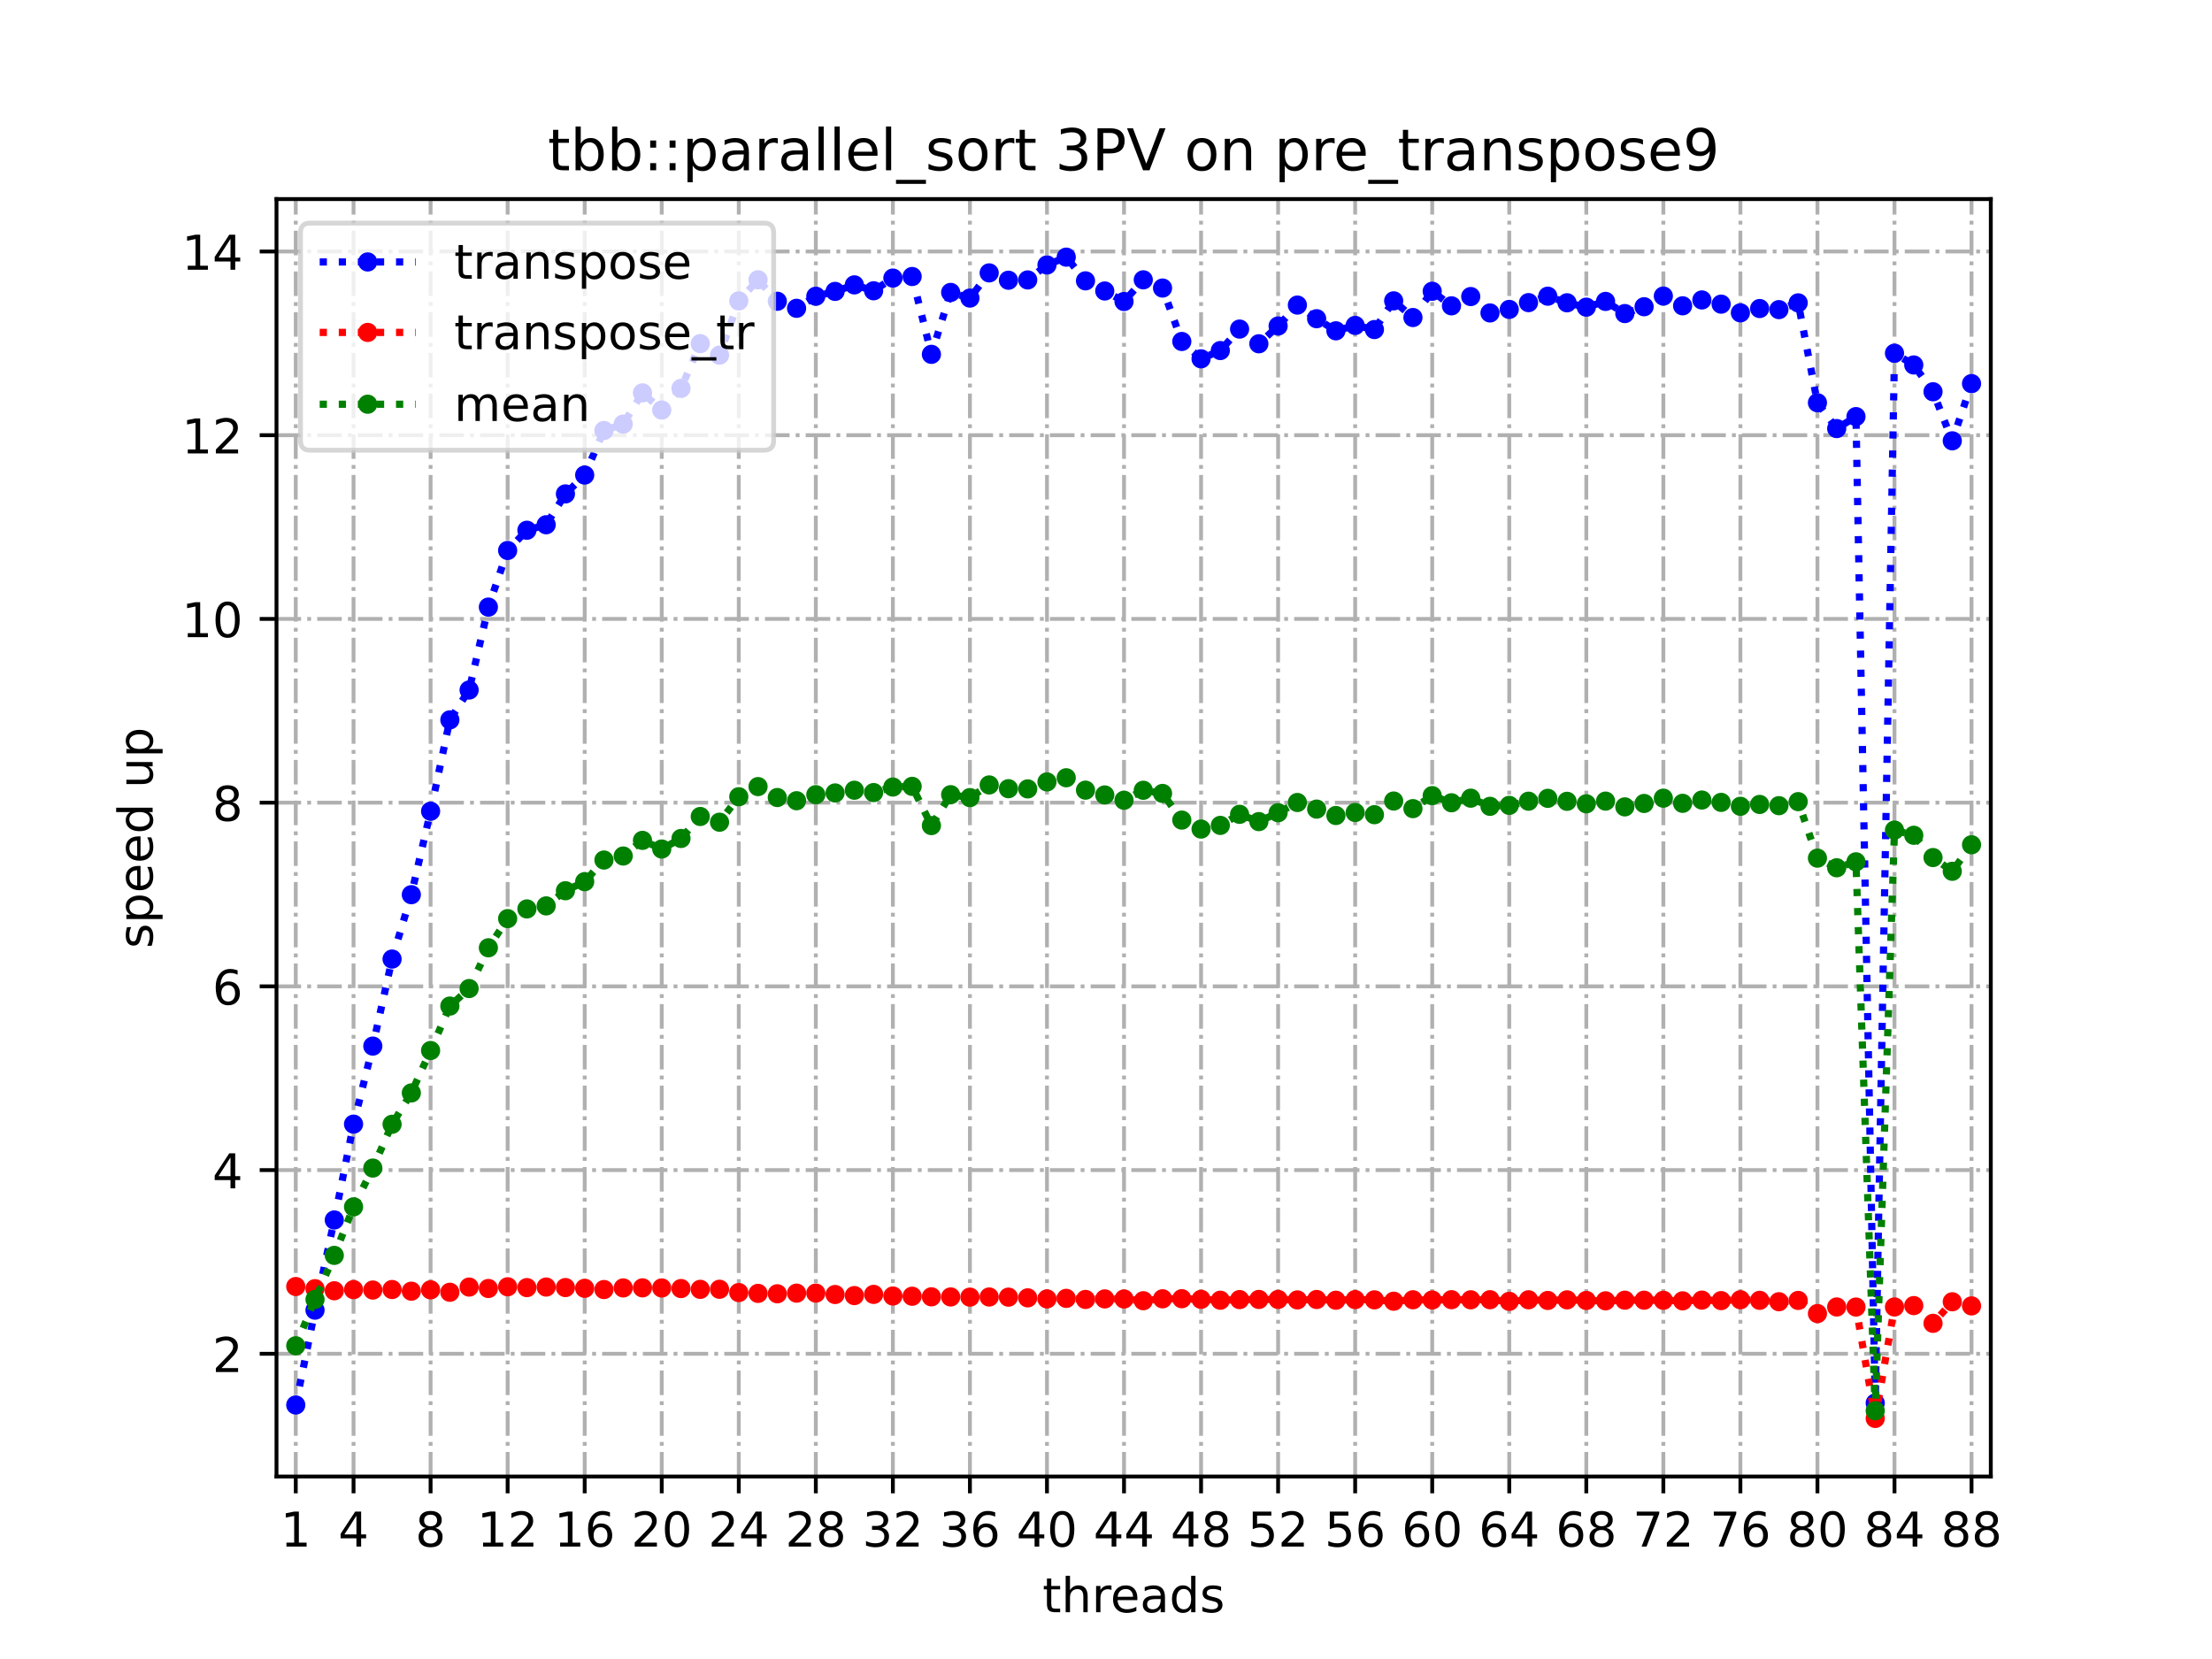 <?xml version="1.0" encoding="utf-8" standalone="no"?>
<!DOCTYPE svg PUBLIC "-//W3C//DTD SVG 1.1//EN"
  "http://www.w3.org/Graphics/SVG/1.1/DTD/svg11.dtd">
<!-- Created with matplotlib (https://matplotlib.org/) -->
<svg height="345.6pt" version="1.1" viewBox="0 0 460.8 345.6" width="460.8pt" xmlns="http://www.w3.org/2000/svg" xmlns:xlink="http://www.w3.org/1999/xlink">
 <defs>
  <style type="text/css">
*{stroke-linecap:butt;stroke-linejoin:round;}
  </style>
 </defs>
 <g id="figure_1">
  <g id="patch_1">
   <path d="M 0 345.6 
L 460.8 345.6 
L 460.8 0 
L 0 0 
z
" style="fill:#ffffff;"/>
  </g>
  <g id="axes_1">
   <g id="patch_2">
    <path d="M 57.6 307.584 
L 414.72 307.584 
L 414.72 41.472 
L 57.6 41.472 
z
" style="fill:#ffffff;"/>
   </g>
   <g id="matplotlib.axis_1">
    <g id="xtick_1">
     <g id="line2d_1">
      <path clip-path="url(#p754e4ba266)" d="M 61.613 307.584 
L 61.613 41.472 
" style="fill:none;stroke:#b0b0b0;stroke-dasharray:5.12,1.28,0.8,1.28;stroke-dashoffset:0;stroke-width:0.8;"/>
     </g>
     <g id="line2d_2">
      <defs>
       <path d="M 0 0 
L 0 3.5 
" id="mf5b7f768cd" style="stroke:#000000;stroke-width:0.8;"/>
      </defs>
      <g>
       <use style="stroke:#000000;stroke-width:0.8;" x="61.613" xlink:href="#mf5b7f768cd" y="307.584"/>
      </g>
     </g>
     <g id="text_1">
      <!-- 1 -->
      <defs>
       <path d="M 12.406 8.297 
L 28.516 8.297 
L 28.516 63.922 
L 10.984 60.406 
L 10.984 69.391 
L 28.422 72.906 
L 38.281 72.906 
L 38.281 8.297 
L 54.391 8.297 
L 54.391 0 
L 12.406 0 
z
" id="DejaVuSans-49"/>
      </defs>
      <g transform="translate(58.431 322.182)scale(0.1 -0.1)">
       <use xlink:href="#DejaVuSans-49"/>
      </g>
     </g>
    </g>
    <g id="xtick_2">
     <g id="line2d_3">
      <path clip-path="url(#p754e4ba266)" d="M 73.65 307.584 
L 73.65 41.472 
" style="fill:none;stroke:#b0b0b0;stroke-dasharray:5.12,1.28,0.8,1.28;stroke-dashoffset:0;stroke-width:0.8;"/>
     </g>
     <g id="line2d_4">
      <g>
       <use style="stroke:#000000;stroke-width:0.8;" x="73.65" xlink:href="#mf5b7f768cd" y="307.584"/>
      </g>
     </g>
     <g id="text_2">
      <!-- 4 -->
      <defs>
       <path d="M 37.797 64.312 
L 12.891 25.391 
L 37.797 25.391 
z
M 35.203 72.906 
L 47.609 72.906 
L 47.609 25.391 
L 58.016 25.391 
L 58.016 17.188 
L 47.609 17.188 
L 47.609 0 
L 37.797 0 
L 37.797 17.188 
L 4.891 17.188 
L 4.891 26.703 
z
" id="DejaVuSans-52"/>
      </defs>
      <g transform="translate(70.469 322.182)scale(0.1 -0.1)">
       <use xlink:href="#DejaVuSans-52"/>
      </g>
     </g>
    </g>
    <g id="xtick_3">
     <g id="line2d_5">
      <path clip-path="url(#p754e4ba266)" d="M 89.701 307.584 
L 89.701 41.472 
" style="fill:none;stroke:#b0b0b0;stroke-dasharray:5.12,1.28,0.8,1.28;stroke-dashoffset:0;stroke-width:0.8;"/>
     </g>
     <g id="line2d_6">
      <g>
       <use style="stroke:#000000;stroke-width:0.8;" x="89.701" xlink:href="#mf5b7f768cd" y="307.584"/>
      </g>
     </g>
     <g id="text_3">
      <!-- 8 -->
      <defs>
       <path d="M 31.781 34.625 
Q 24.75 34.625 20.719 30.859 
Q 16.703 27.094 16.703 20.516 
Q 16.703 13.922 20.719 10.156 
Q 24.75 6.391 31.781 6.391 
Q 38.812 6.391 42.859 10.172 
Q 46.922 13.969 46.922 20.516 
Q 46.922 27.094 42.891 30.859 
Q 38.875 34.625 31.781 34.625 
z
M 21.922 38.812 
Q 15.578 40.375 12.031 44.719 
Q 8.5 49.078 8.5 55.328 
Q 8.5 64.062 14.719 69.141 
Q 20.953 74.219 31.781 74.219 
Q 42.672 74.219 48.875 69.141 
Q 55.078 64.062 55.078 55.328 
Q 55.078 49.078 51.531 44.719 
Q 48 40.375 41.703 38.812 
Q 48.828 37.156 52.797 32.312 
Q 56.781 27.484 56.781 20.516 
Q 56.781 9.906 50.312 4.234 
Q 43.844 -1.422 31.781 -1.422 
Q 19.734 -1.422 13.25 4.234 
Q 6.781 9.906 6.781 20.516 
Q 6.781 27.484 10.781 32.312 
Q 14.797 37.156 21.922 38.812 
z
M 18.312 54.391 
Q 18.312 48.734 21.844 45.562 
Q 25.391 42.391 31.781 42.391 
Q 38.141 42.391 41.719 45.562 
Q 45.312 48.734 45.312 54.391 
Q 45.312 60.062 41.719 63.234 
Q 38.141 66.406 31.781 66.406 
Q 25.391 66.406 21.844 63.234 
Q 18.312 60.062 18.312 54.391 
z
" id="DejaVuSans-56"/>
      </defs>
      <g transform="translate(86.519 322.182)scale(0.1 -0.1)">
       <use xlink:href="#DejaVuSans-56"/>
      </g>
     </g>
    </g>
    <g id="xtick_4">
     <g id="line2d_7">
      <path clip-path="url(#p754e4ba266)" d="M 105.751 307.584 
L 105.751 41.472 
" style="fill:none;stroke:#b0b0b0;stroke-dasharray:5.12,1.28,0.8,1.28;stroke-dashoffset:0;stroke-width:0.8;"/>
     </g>
     <g id="line2d_8">
      <g>
       <use style="stroke:#000000;stroke-width:0.8;" x="105.751" xlink:href="#mf5b7f768cd" y="307.584"/>
      </g>
     </g>
     <g id="text_4">
      <!-- 12 -->
      <defs>
       <path d="M 19.188 8.297 
L 53.609 8.297 
L 53.609 0 
L 7.328 0 
L 7.328 8.297 
Q 12.938 14.109 22.625 23.891 
Q 32.328 33.688 34.812 36.531 
Q 39.547 41.844 41.422 45.531 
Q 43.312 49.219 43.312 52.781 
Q 43.312 58.594 39.234 62.25 
Q 35.156 65.922 28.609 65.922 
Q 23.969 65.922 18.812 64.312 
Q 13.672 62.703 7.812 59.422 
L 7.812 69.391 
Q 13.766 71.781 18.938 73 
Q 24.125 74.219 28.422 74.219 
Q 39.75 74.219 46.484 68.547 
Q 53.219 62.891 53.219 53.422 
Q 53.219 48.922 51.531 44.891 
Q 49.859 40.875 45.406 35.406 
Q 44.188 33.984 37.641 27.219 
Q 31.109 20.453 19.188 8.297 
z
" id="DejaVuSans-50"/>
      </defs>
      <g transform="translate(99.389 322.182)scale(0.1 -0.1)">
       <use xlink:href="#DejaVuSans-49"/>
       <use x="63.623" xlink:href="#DejaVuSans-50"/>
      </g>
     </g>
    </g>
    <g id="xtick_5">
     <g id="line2d_9">
      <path clip-path="url(#p754e4ba266)" d="M 121.801 307.584 
L 121.801 41.472 
" style="fill:none;stroke:#b0b0b0;stroke-dasharray:5.12,1.28,0.8,1.28;stroke-dashoffset:0;stroke-width:0.8;"/>
     </g>
     <g id="line2d_10">
      <g>
       <use style="stroke:#000000;stroke-width:0.8;" x="121.801" xlink:href="#mf5b7f768cd" y="307.584"/>
      </g>
     </g>
     <g id="text_5">
      <!-- 16 -->
      <defs>
       <path d="M 33.016 40.375 
Q 26.375 40.375 22.484 35.828 
Q 18.609 31.297 18.609 23.391 
Q 18.609 15.531 22.484 10.953 
Q 26.375 6.391 33.016 6.391 
Q 39.656 6.391 43.531 10.953 
Q 47.406 15.531 47.406 23.391 
Q 47.406 31.297 43.531 35.828 
Q 39.656 40.375 33.016 40.375 
z
M 52.594 71.297 
L 52.594 62.312 
Q 48.875 64.062 45.094 64.984 
Q 41.312 65.922 37.594 65.922 
Q 27.828 65.922 22.672 59.328 
Q 17.531 52.734 16.797 39.406 
Q 19.672 43.656 24.016 45.922 
Q 28.375 48.188 33.594 48.188 
Q 44.578 48.188 50.953 41.516 
Q 57.328 34.859 57.328 23.391 
Q 57.328 12.156 50.688 5.359 
Q 44.047 -1.422 33.016 -1.422 
Q 20.359 -1.422 13.672 8.266 
Q 6.984 17.969 6.984 36.375 
Q 6.984 53.656 15.188 63.938 
Q 23.391 74.219 37.203 74.219 
Q 40.922 74.219 44.703 73.484 
Q 48.484 72.75 52.594 71.297 
z
" id="DejaVuSans-54"/>
      </defs>
      <g transform="translate(115.439 322.182)scale(0.1 -0.1)">
       <use xlink:href="#DejaVuSans-49"/>
       <use x="63.623" xlink:href="#DejaVuSans-54"/>
      </g>
     </g>
    </g>
    <g id="xtick_6">
     <g id="line2d_11">
      <path clip-path="url(#p754e4ba266)" d="M 137.852 307.584 
L 137.852 41.472 
" style="fill:none;stroke:#b0b0b0;stroke-dasharray:5.12,1.28,0.8,1.28;stroke-dashoffset:0;stroke-width:0.8;"/>
     </g>
     <g id="line2d_12">
      <g>
       <use style="stroke:#000000;stroke-width:0.8;" x="137.852" xlink:href="#mf5b7f768cd" y="307.584"/>
      </g>
     </g>
     <g id="text_6">
      <!-- 20 -->
      <defs>
       <path d="M 31.781 66.406 
Q 24.172 66.406 20.328 58.906 
Q 16.5 51.422 16.5 36.375 
Q 16.5 21.391 20.328 13.891 
Q 24.172 6.391 31.781 6.391 
Q 39.453 6.391 43.281 13.891 
Q 47.125 21.391 47.125 36.375 
Q 47.125 51.422 43.281 58.906 
Q 39.453 66.406 31.781 66.406 
z
M 31.781 74.219 
Q 44.047 74.219 50.516 64.516 
Q 56.984 54.828 56.984 36.375 
Q 56.984 17.969 50.516 8.266 
Q 44.047 -1.422 31.781 -1.422 
Q 19.531 -1.422 13.062 8.266 
Q 6.594 17.969 6.594 36.375 
Q 6.594 54.828 13.062 64.516 
Q 19.531 74.219 31.781 74.219 
z
" id="DejaVuSans-48"/>
      </defs>
      <g transform="translate(131.489 322.182)scale(0.1 -0.1)">
       <use xlink:href="#DejaVuSans-50"/>
       <use x="63.623" xlink:href="#DejaVuSans-48"/>
      </g>
     </g>
    </g>
    <g id="xtick_7">
     <g id="line2d_13">
      <path clip-path="url(#p754e4ba266)" d="M 153.902 307.584 
L 153.902 41.472 
" style="fill:none;stroke:#b0b0b0;stroke-dasharray:5.12,1.28,0.8,1.28;stroke-dashoffset:0;stroke-width:0.8;"/>
     </g>
     <g id="line2d_14">
      <g>
       <use style="stroke:#000000;stroke-width:0.8;" x="153.902" xlink:href="#mf5b7f768cd" y="307.584"/>
      </g>
     </g>
     <g id="text_7">
      <!-- 24 -->
      <g transform="translate(147.54 322.182)scale(0.1 -0.1)">
       <use xlink:href="#DejaVuSans-50"/>
       <use x="63.623" xlink:href="#DejaVuSans-52"/>
      </g>
     </g>
    </g>
    <g id="xtick_8">
     <g id="line2d_15">
      <path clip-path="url(#p754e4ba266)" d="M 169.952 307.584 
L 169.952 41.472 
" style="fill:none;stroke:#b0b0b0;stroke-dasharray:5.12,1.28,0.8,1.28;stroke-dashoffset:0;stroke-width:0.8;"/>
     </g>
     <g id="line2d_16">
      <g>
       <use style="stroke:#000000;stroke-width:0.8;" x="169.952" xlink:href="#mf5b7f768cd" y="307.584"/>
      </g>
     </g>
     <g id="text_8">
      <!-- 28 -->
      <g transform="translate(163.59 322.182)scale(0.1 -0.1)">
       <use xlink:href="#DejaVuSans-50"/>
       <use x="63.623" xlink:href="#DejaVuSans-56"/>
      </g>
     </g>
    </g>
    <g id="xtick_9">
     <g id="line2d_17">
      <path clip-path="url(#p754e4ba266)" d="M 186.003 307.584 
L 186.003 41.472 
" style="fill:none;stroke:#b0b0b0;stroke-dasharray:5.12,1.28,0.8,1.28;stroke-dashoffset:0;stroke-width:0.8;"/>
     </g>
     <g id="line2d_18">
      <g>
       <use style="stroke:#000000;stroke-width:0.8;" x="186.003" xlink:href="#mf5b7f768cd" y="307.584"/>
      </g>
     </g>
     <g id="text_9">
      <!-- 32 -->
      <defs>
       <path d="M 40.578 39.312 
Q 47.656 37.797 51.625 33 
Q 55.609 28.219 55.609 21.188 
Q 55.609 10.406 48.188 4.484 
Q 40.766 -1.422 27.094 -1.422 
Q 22.516 -1.422 17.656 -0.516 
Q 12.797 0.391 7.625 2.203 
L 7.625 11.719 
Q 11.719 9.328 16.594 8.109 
Q 21.484 6.891 26.812 6.891 
Q 36.078 6.891 40.938 10.547 
Q 45.797 14.203 45.797 21.188 
Q 45.797 27.641 41.281 31.266 
Q 36.766 34.906 28.719 34.906 
L 20.219 34.906 
L 20.219 43.016 
L 29.109 43.016 
Q 36.375 43.016 40.234 45.922 
Q 44.094 48.828 44.094 54.297 
Q 44.094 59.906 40.109 62.906 
Q 36.141 65.922 28.719 65.922 
Q 24.656 65.922 20.016 65.031 
Q 15.375 64.156 9.812 62.312 
L 9.812 71.094 
Q 15.438 72.656 20.344 73.438 
Q 25.25 74.219 29.594 74.219 
Q 40.828 74.219 47.359 69.109 
Q 53.906 64.016 53.906 55.328 
Q 53.906 49.266 50.438 45.094 
Q 46.969 40.922 40.578 39.312 
z
" id="DejaVuSans-51"/>
      </defs>
      <g transform="translate(179.64 322.182)scale(0.1 -0.1)">
       <use xlink:href="#DejaVuSans-51"/>
       <use x="63.623" xlink:href="#DejaVuSans-50"/>
      </g>
     </g>
    </g>
    <g id="xtick_10">
     <g id="line2d_19">
      <path clip-path="url(#p754e4ba266)" d="M 202.053 307.584 
L 202.053 41.472 
" style="fill:none;stroke:#b0b0b0;stroke-dasharray:5.12,1.28,0.8,1.28;stroke-dashoffset:0;stroke-width:0.8;"/>
     </g>
     <g id="line2d_20">
      <g>
       <use style="stroke:#000000;stroke-width:0.8;" x="202.053" xlink:href="#mf5b7f768cd" y="307.584"/>
      </g>
     </g>
     <g id="text_10">
      <!-- 36 -->
      <g transform="translate(195.691 322.182)scale(0.1 -0.1)">
       <use xlink:href="#DejaVuSans-51"/>
       <use x="63.623" xlink:href="#DejaVuSans-54"/>
      </g>
     </g>
    </g>
    <g id="xtick_11">
     <g id="line2d_21">
      <path clip-path="url(#p754e4ba266)" d="M 218.103 307.584 
L 218.103 41.472 
" style="fill:none;stroke:#b0b0b0;stroke-dasharray:5.12,1.28,0.8,1.28;stroke-dashoffset:0;stroke-width:0.8;"/>
     </g>
     <g id="line2d_22">
      <g>
       <use style="stroke:#000000;stroke-width:0.8;" x="218.103" xlink:href="#mf5b7f768cd" y="307.584"/>
      </g>
     </g>
     <g id="text_11">
      <!-- 40 -->
      <g transform="translate(211.741 322.182)scale(0.1 -0.1)">
       <use xlink:href="#DejaVuSans-52"/>
       <use x="63.623" xlink:href="#DejaVuSans-48"/>
      </g>
     </g>
    </g>
    <g id="xtick_12">
     <g id="line2d_23">
      <path clip-path="url(#p754e4ba266)" d="M 234.154 307.584 
L 234.154 41.472 
" style="fill:none;stroke:#b0b0b0;stroke-dasharray:5.12,1.28,0.8,1.28;stroke-dashoffset:0;stroke-width:0.8;"/>
     </g>
     <g id="line2d_24">
      <g>
       <use style="stroke:#000000;stroke-width:0.8;" x="234.154" xlink:href="#mf5b7f768cd" y="307.584"/>
      </g>
     </g>
     <g id="text_12">
      <!-- 44 -->
      <g transform="translate(227.791 322.182)scale(0.1 -0.1)">
       <use xlink:href="#DejaVuSans-52"/>
       <use x="63.623" xlink:href="#DejaVuSans-52"/>
      </g>
     </g>
    </g>
    <g id="xtick_13">
     <g id="line2d_25">
      <path clip-path="url(#p754e4ba266)" d="M 250.204 307.584 
L 250.204 41.472 
" style="fill:none;stroke:#b0b0b0;stroke-dasharray:5.12,1.28,0.8,1.28;stroke-dashoffset:0;stroke-width:0.8;"/>
     </g>
     <g id="line2d_26">
      <g>
       <use style="stroke:#000000;stroke-width:0.8;" x="250.204" xlink:href="#mf5b7f768cd" y="307.584"/>
      </g>
     </g>
     <g id="text_13">
      <!-- 48 -->
      <g transform="translate(243.842 322.182)scale(0.1 -0.1)">
       <use xlink:href="#DejaVuSans-52"/>
       <use x="63.623" xlink:href="#DejaVuSans-56"/>
      </g>
     </g>
    </g>
    <g id="xtick_14">
     <g id="line2d_27">
      <path clip-path="url(#p754e4ba266)" d="M 266.254 307.584 
L 266.254 41.472 
" style="fill:none;stroke:#b0b0b0;stroke-dasharray:5.12,1.28,0.8,1.28;stroke-dashoffset:0;stroke-width:0.8;"/>
     </g>
     <g id="line2d_28">
      <g>
       <use style="stroke:#000000;stroke-width:0.8;" x="266.254" xlink:href="#mf5b7f768cd" y="307.584"/>
      </g>
     </g>
     <g id="text_14">
      <!-- 52 -->
      <defs>
       <path d="M 10.797 72.906 
L 49.516 72.906 
L 49.516 64.594 
L 19.828 64.594 
L 19.828 46.734 
Q 21.969 47.469 24.109 47.828 
Q 26.266 48.188 28.422 48.188 
Q 40.625 48.188 47.75 41.5 
Q 54.891 34.812 54.891 23.391 
Q 54.891 11.625 47.562 5.094 
Q 40.234 -1.422 26.906 -1.422 
Q 22.312 -1.422 17.547 -0.641 
Q 12.797 0.141 7.719 1.703 
L 7.719 11.625 
Q 12.109 9.234 16.797 8.062 
Q 21.484 6.891 26.703 6.891 
Q 35.156 6.891 40.078 11.328 
Q 45.016 15.766 45.016 23.391 
Q 45.016 31 40.078 35.438 
Q 35.156 39.891 26.703 39.891 
Q 22.75 39.891 18.812 39.016 
Q 14.891 38.141 10.797 36.281 
z
" id="DejaVuSans-53"/>
      </defs>
      <g transform="translate(259.892 322.182)scale(0.1 -0.1)">
       <use xlink:href="#DejaVuSans-53"/>
       <use x="63.623" xlink:href="#DejaVuSans-50"/>
      </g>
     </g>
    </g>
    <g id="xtick_15">
     <g id="line2d_29">
      <path clip-path="url(#p754e4ba266)" d="M 282.305 307.584 
L 282.305 41.472 
" style="fill:none;stroke:#b0b0b0;stroke-dasharray:5.12,1.28,0.8,1.28;stroke-dashoffset:0;stroke-width:0.8;"/>
     </g>
     <g id="line2d_30">
      <g>
       <use style="stroke:#000000;stroke-width:0.8;" x="282.305" xlink:href="#mf5b7f768cd" y="307.584"/>
      </g>
     </g>
     <g id="text_15">
      <!-- 56 -->
      <g transform="translate(275.942 322.182)scale(0.1 -0.1)">
       <use xlink:href="#DejaVuSans-53"/>
       <use x="63.623" xlink:href="#DejaVuSans-54"/>
      </g>
     </g>
    </g>
    <g id="xtick_16">
     <g id="line2d_31">
      <path clip-path="url(#p754e4ba266)" d="M 298.355 307.584 
L 298.355 41.472 
" style="fill:none;stroke:#b0b0b0;stroke-dasharray:5.12,1.28,0.8,1.28;stroke-dashoffset:0;stroke-width:0.8;"/>
     </g>
     <g id="line2d_32">
      <g>
       <use style="stroke:#000000;stroke-width:0.8;" x="298.355" xlink:href="#mf5b7f768cd" y="307.584"/>
      </g>
     </g>
     <g id="text_16">
      <!-- 60 -->
      <g transform="translate(291.993 322.182)scale(0.1 -0.1)">
       <use xlink:href="#DejaVuSans-54"/>
       <use x="63.623" xlink:href="#DejaVuSans-48"/>
      </g>
     </g>
    </g>
    <g id="xtick_17">
     <g id="line2d_33">
      <path clip-path="url(#p754e4ba266)" d="M 314.405 307.584 
L 314.405 41.472 
" style="fill:none;stroke:#b0b0b0;stroke-dasharray:5.12,1.28,0.8,1.28;stroke-dashoffset:0;stroke-width:0.8;"/>
     </g>
     <g id="line2d_34">
      <g>
       <use style="stroke:#000000;stroke-width:0.8;" x="314.405" xlink:href="#mf5b7f768cd" y="307.584"/>
      </g>
     </g>
     <g id="text_17">
      <!-- 64 -->
      <g transform="translate(308.043 322.182)scale(0.1 -0.1)">
       <use xlink:href="#DejaVuSans-54"/>
       <use x="63.623" xlink:href="#DejaVuSans-52"/>
      </g>
     </g>
    </g>
    <g id="xtick_18">
     <g id="line2d_35">
      <path clip-path="url(#p754e4ba266)" d="M 330.456 307.584 
L 330.456 41.472 
" style="fill:none;stroke:#b0b0b0;stroke-dasharray:5.12,1.28,0.8,1.28;stroke-dashoffset:0;stroke-width:0.8;"/>
     </g>
     <g id="line2d_36">
      <g>
       <use style="stroke:#000000;stroke-width:0.8;" x="330.456" xlink:href="#mf5b7f768cd" y="307.584"/>
      </g>
     </g>
     <g id="text_18">
      <!-- 68 -->
      <g transform="translate(324.093 322.182)scale(0.1 -0.1)">
       <use xlink:href="#DejaVuSans-54"/>
       <use x="63.623" xlink:href="#DejaVuSans-56"/>
      </g>
     </g>
    </g>
    <g id="xtick_19">
     <g id="line2d_37">
      <path clip-path="url(#p754e4ba266)" d="M 346.506 307.584 
L 346.506 41.472 
" style="fill:none;stroke:#b0b0b0;stroke-dasharray:5.12,1.28,0.8,1.28;stroke-dashoffset:0;stroke-width:0.8;"/>
     </g>
     <g id="line2d_38">
      <g>
       <use style="stroke:#000000;stroke-width:0.8;" x="346.506" xlink:href="#mf5b7f768cd" y="307.584"/>
      </g>
     </g>
     <g id="text_19">
      <!-- 72 -->
      <defs>
       <path d="M 8.203 72.906 
L 55.078 72.906 
L 55.078 68.703 
L 28.609 0 
L 18.312 0 
L 43.219 64.594 
L 8.203 64.594 
z
" id="DejaVuSans-55"/>
      </defs>
      <g transform="translate(340.144 322.182)scale(0.1 -0.1)">
       <use xlink:href="#DejaVuSans-55"/>
       <use x="63.623" xlink:href="#DejaVuSans-50"/>
      </g>
     </g>
    </g>
    <g id="xtick_20">
     <g id="line2d_39">
      <path clip-path="url(#p754e4ba266)" d="M 362.556 307.584 
L 362.556 41.472 
" style="fill:none;stroke:#b0b0b0;stroke-dasharray:5.12,1.28,0.8,1.28;stroke-dashoffset:0;stroke-width:0.8;"/>
     </g>
     <g id="line2d_40">
      <g>
       <use style="stroke:#000000;stroke-width:0.8;" x="362.556" xlink:href="#mf5b7f768cd" y="307.584"/>
      </g>
     </g>
     <g id="text_20">
      <!-- 76 -->
      <g transform="translate(356.194 322.182)scale(0.1 -0.1)">
       <use xlink:href="#DejaVuSans-55"/>
       <use x="63.623" xlink:href="#DejaVuSans-54"/>
      </g>
     </g>
    </g>
    <g id="xtick_21">
     <g id="line2d_41">
      <path clip-path="url(#p754e4ba266)" d="M 378.607 307.584 
L 378.607 41.472 
" style="fill:none;stroke:#b0b0b0;stroke-dasharray:5.12,1.28,0.8,1.28;stroke-dashoffset:0;stroke-width:0.8;"/>
     </g>
     <g id="line2d_42">
      <g>
       <use style="stroke:#000000;stroke-width:0.8;" x="378.607" xlink:href="#mf5b7f768cd" y="307.584"/>
      </g>
     </g>
     <g id="text_21">
      <!-- 80 -->
      <g transform="translate(372.244 322.182)scale(0.1 -0.1)">
       <use xlink:href="#DejaVuSans-56"/>
       <use x="63.623" xlink:href="#DejaVuSans-48"/>
      </g>
     </g>
    </g>
    <g id="xtick_22">
     <g id="line2d_43">
      <path clip-path="url(#p754e4ba266)" d="M 394.657 307.584 
L 394.657 41.472 
" style="fill:none;stroke:#b0b0b0;stroke-dasharray:5.12,1.28,0.8,1.28;stroke-dashoffset:0;stroke-width:0.8;"/>
     </g>
     <g id="line2d_44">
      <g>
       <use style="stroke:#000000;stroke-width:0.8;" x="394.657" xlink:href="#mf5b7f768cd" y="307.584"/>
      </g>
     </g>
     <g id="text_22">
      <!-- 84 -->
      <g transform="translate(388.295 322.182)scale(0.1 -0.1)">
       <use xlink:href="#DejaVuSans-56"/>
       <use x="63.623" xlink:href="#DejaVuSans-52"/>
      </g>
     </g>
    </g>
    <g id="xtick_23">
     <g id="line2d_45">
      <path clip-path="url(#p754e4ba266)" d="M 410.707 307.584 
L 410.707 41.472 
" style="fill:none;stroke:#b0b0b0;stroke-dasharray:5.12,1.28,0.8,1.28;stroke-dashoffset:0;stroke-width:0.8;"/>
     </g>
     <g id="line2d_46">
      <g>
       <use style="stroke:#000000;stroke-width:0.8;" x="410.707" xlink:href="#mf5b7f768cd" y="307.584"/>
      </g>
     </g>
     <g id="text_23">
      <!-- 88 -->
      <g transform="translate(404.345 322.182)scale(0.1 -0.1)">
       <use xlink:href="#DejaVuSans-56"/>
       <use x="63.623" xlink:href="#DejaVuSans-56"/>
      </g>
     </g>
    </g>
    <g id="text_24">
     <!-- threads -->
     <defs>
      <path d="M 18.312 70.219 
L 18.312 54.688 
L 36.812 54.688 
L 36.812 47.703 
L 18.312 47.703 
L 18.312 18.016 
Q 18.312 11.328 20.141 9.422 
Q 21.969 7.516 27.594 7.516 
L 36.812 7.516 
L 36.812 0 
L 27.594 0 
Q 17.188 0 13.234 3.875 
Q 9.281 7.766 9.281 18.016 
L 9.281 47.703 
L 2.688 47.703 
L 2.688 54.688 
L 9.281 54.688 
L 9.281 70.219 
z
" id="DejaVuSans-116"/>
      <path d="M 54.891 33.016 
L 54.891 0 
L 45.906 0 
L 45.906 32.719 
Q 45.906 40.484 42.875 44.328 
Q 39.844 48.188 33.797 48.188 
Q 26.516 48.188 22.312 43.547 
Q 18.109 38.922 18.109 30.906 
L 18.109 0 
L 9.078 0 
L 9.078 75.984 
L 18.109 75.984 
L 18.109 46.188 
Q 21.344 51.125 25.703 53.562 
Q 30.078 56 35.797 56 
Q 45.219 56 50.047 50.172 
Q 54.891 44.344 54.891 33.016 
z
" id="DejaVuSans-104"/>
      <path d="M 41.109 46.297 
Q 39.594 47.172 37.812 47.578 
Q 36.031 48 33.891 48 
Q 26.266 48 22.188 43.047 
Q 18.109 38.094 18.109 28.812 
L 18.109 0 
L 9.078 0 
L 9.078 54.688 
L 18.109 54.688 
L 18.109 46.188 
Q 20.953 51.172 25.484 53.578 
Q 30.031 56 36.531 56 
Q 37.453 56 38.578 55.875 
Q 39.703 55.766 41.062 55.516 
z
" id="DejaVuSans-114"/>
      <path d="M 56.203 29.594 
L 56.203 25.203 
L 14.891 25.203 
Q 15.484 15.922 20.484 11.062 
Q 25.484 6.203 34.422 6.203 
Q 39.594 6.203 44.453 7.469 
Q 49.312 8.734 54.109 11.281 
L 54.109 2.781 
Q 49.266 0.734 44.188 -0.344 
Q 39.109 -1.422 33.891 -1.422 
Q 20.797 -1.422 13.156 6.188 
Q 5.516 13.812 5.516 26.812 
Q 5.516 40.234 12.766 48.109 
Q 20.016 56 32.328 56 
Q 43.359 56 49.781 48.891 
Q 56.203 41.797 56.203 29.594 
z
M 47.219 32.234 
Q 47.125 39.594 43.094 43.984 
Q 39.062 48.391 32.422 48.391 
Q 24.906 48.391 20.391 44.141 
Q 15.875 39.891 15.188 32.172 
z
" id="DejaVuSans-101"/>
      <path d="M 34.281 27.484 
Q 23.391 27.484 19.188 25 
Q 14.984 22.516 14.984 16.5 
Q 14.984 11.719 18.141 8.906 
Q 21.297 6.109 26.703 6.109 
Q 34.188 6.109 38.703 11.406 
Q 43.219 16.703 43.219 25.484 
L 43.219 27.484 
z
M 52.203 31.203 
L 52.203 0 
L 43.219 0 
L 43.219 8.297 
Q 40.141 3.328 35.547 0.953 
Q 30.953 -1.422 24.312 -1.422 
Q 15.922 -1.422 10.953 3.297 
Q 6 8.016 6 15.922 
Q 6 25.141 12.172 29.828 
Q 18.359 34.516 30.609 34.516 
L 43.219 34.516 
L 43.219 35.406 
Q 43.219 41.609 39.141 45 
Q 35.062 48.391 27.688 48.391 
Q 23 48.391 18.547 47.266 
Q 14.109 46.141 10.016 43.891 
L 10.016 52.203 
Q 14.938 54.109 19.578 55.047 
Q 24.219 56 28.609 56 
Q 40.484 56 46.344 49.844 
Q 52.203 43.703 52.203 31.203 
z
" id="DejaVuSans-97"/>
      <path d="M 45.406 46.391 
L 45.406 75.984 
L 54.391 75.984 
L 54.391 0 
L 45.406 0 
L 45.406 8.203 
Q 42.578 3.328 38.25 0.953 
Q 33.938 -1.422 27.875 -1.422 
Q 17.969 -1.422 11.734 6.484 
Q 5.516 14.406 5.516 27.297 
Q 5.516 40.188 11.734 48.094 
Q 17.969 56 27.875 56 
Q 33.938 56 38.25 53.625 
Q 42.578 51.266 45.406 46.391 
z
M 14.797 27.297 
Q 14.797 17.391 18.875 11.75 
Q 22.953 6.109 30.078 6.109 
Q 37.203 6.109 41.297 11.75 
Q 45.406 17.391 45.406 27.297 
Q 45.406 37.203 41.297 42.844 
Q 37.203 48.484 30.078 48.484 
Q 22.953 48.484 18.875 42.844 
Q 14.797 37.203 14.797 27.297 
z
" id="DejaVuSans-100"/>
      <path d="M 44.281 53.078 
L 44.281 44.578 
Q 40.484 46.531 36.375 47.5 
Q 32.281 48.484 27.875 48.484 
Q 21.188 48.484 17.844 46.438 
Q 14.5 44.391 14.5 40.281 
Q 14.5 37.156 16.891 35.375 
Q 19.281 33.594 26.516 31.984 
L 29.594 31.297 
Q 39.156 29.25 43.188 25.516 
Q 47.219 21.781 47.219 15.094 
Q 47.219 7.469 41.188 3.016 
Q 35.156 -1.422 24.609 -1.422 
Q 20.219 -1.422 15.453 -0.562 
Q 10.688 0.297 5.422 2 
L 5.422 11.281 
Q 10.406 8.688 15.234 7.391 
Q 20.062 6.109 24.812 6.109 
Q 31.156 6.109 34.562 8.281 
Q 37.984 10.453 37.984 14.406 
Q 37.984 18.062 35.516 20.016 
Q 33.062 21.969 24.703 23.781 
L 21.578 24.516 
Q 13.234 26.266 9.516 29.906 
Q 5.812 33.547 5.812 39.891 
Q 5.812 47.609 11.281 51.797 
Q 16.75 56 26.812 56 
Q 31.781 56 36.172 55.266 
Q 40.578 54.547 44.281 53.078 
z
" id="DejaVuSans-115"/>
     </defs>
     <g transform="translate(217.169 335.861)scale(0.1 -0.1)">
      <use xlink:href="#DejaVuSans-116"/>
      <use x="39.209" xlink:href="#DejaVuSans-104"/>
      <use x="102.588" xlink:href="#DejaVuSans-114"/>
      <use x="141.451" xlink:href="#DejaVuSans-101"/>
      <use x="202.975" xlink:href="#DejaVuSans-97"/>
      <use x="264.254" xlink:href="#DejaVuSans-100"/>
      <use x="327.73" xlink:href="#DejaVuSans-115"/>
     </g>
    </g>
   </g>
   <g id="matplotlib.axis_2">
    <g id="ytick_1">
     <g id="line2d_47">
      <path clip-path="url(#p754e4ba266)" d="M 57.6 282.02 
L 414.72 282.02 
" style="fill:none;stroke:#b0b0b0;stroke-dasharray:5.12,1.28,0.8,1.28;stroke-dashoffset:0;stroke-width:0.8;"/>
     </g>
     <g id="line2d_48">
      <defs>
       <path d="M 0 0 
L -3.5 0 
" id="mae7899240e" style="stroke:#000000;stroke-width:0.8;"/>
      </defs>
      <g>
       <use style="stroke:#000000;stroke-width:0.8;" x="57.6" xlink:href="#mae7899240e" y="282.02"/>
      </g>
     </g>
     <g id="text_25">
      <!-- 2 -->
      <g transform="translate(44.237 285.82)scale(0.1 -0.1)">
       <use xlink:href="#DejaVuSans-50"/>
      </g>
     </g>
    </g>
    <g id="ytick_2">
     <g id="line2d_49">
      <path clip-path="url(#p754e4ba266)" d="M 57.6 243.749 
L 414.72 243.749 
" style="fill:none;stroke:#b0b0b0;stroke-dasharray:5.12,1.28,0.8,1.28;stroke-dashoffset:0;stroke-width:0.8;"/>
     </g>
     <g id="line2d_50">
      <g>
       <use style="stroke:#000000;stroke-width:0.8;" x="57.6" xlink:href="#mae7899240e" y="243.749"/>
      </g>
     </g>
     <g id="text_26">
      <!-- 4 -->
      <g transform="translate(44.237 247.548)scale(0.1 -0.1)">
       <use xlink:href="#DejaVuSans-52"/>
      </g>
     </g>
    </g>
    <g id="ytick_3">
     <g id="line2d_51">
      <path clip-path="url(#p754e4ba266)" d="M 57.6 205.477 
L 414.72 205.477 
" style="fill:none;stroke:#b0b0b0;stroke-dasharray:5.12,1.28,0.8,1.28;stroke-dashoffset:0;stroke-width:0.8;"/>
     </g>
     <g id="line2d_52">
      <g>
       <use style="stroke:#000000;stroke-width:0.8;" x="57.6" xlink:href="#mae7899240e" y="205.477"/>
      </g>
     </g>
     <g id="text_27">
      <!-- 6 -->
      <g transform="translate(44.237 209.276)scale(0.1 -0.1)">
       <use xlink:href="#DejaVuSans-54"/>
      </g>
     </g>
    </g>
    <g id="ytick_4">
     <g id="line2d_53">
      <path clip-path="url(#p754e4ba266)" d="M 57.6 167.205 
L 414.72 167.205 
" style="fill:none;stroke:#b0b0b0;stroke-dasharray:5.12,1.28,0.8,1.28;stroke-dashoffset:0;stroke-width:0.8;"/>
     </g>
     <g id="line2d_54">
      <g>
       <use style="stroke:#000000;stroke-width:0.8;" x="57.6" xlink:href="#mae7899240e" y="167.205"/>
      </g>
     </g>
     <g id="text_28">
      <!-- 8 -->
      <g transform="translate(44.237 171.004)scale(0.1 -0.1)">
       <use xlink:href="#DejaVuSans-56"/>
      </g>
     </g>
    </g>
    <g id="ytick_5">
     <g id="line2d_55">
      <path clip-path="url(#p754e4ba266)" d="M 57.6 128.933 
L 414.72 128.933 
" style="fill:none;stroke:#b0b0b0;stroke-dasharray:5.12,1.28,0.8,1.28;stroke-dashoffset:0;stroke-width:0.8;"/>
     </g>
     <g id="line2d_56">
      <g>
       <use style="stroke:#000000;stroke-width:0.8;" x="57.6" xlink:href="#mae7899240e" y="128.933"/>
      </g>
     </g>
     <g id="text_29">
      <!-- 10 -->
      <g transform="translate(37.875 132.733)scale(0.1 -0.1)">
       <use xlink:href="#DejaVuSans-49"/>
       <use x="63.623" xlink:href="#DejaVuSans-48"/>
      </g>
     </g>
    </g>
    <g id="ytick_6">
     <g id="line2d_57">
      <path clip-path="url(#p754e4ba266)" d="M 57.6 90.662 
L 414.72 90.662 
" style="fill:none;stroke:#b0b0b0;stroke-dasharray:5.12,1.28,0.8,1.28;stroke-dashoffset:0;stroke-width:0.8;"/>
     </g>
     <g id="line2d_58">
      <g>
       <use style="stroke:#000000;stroke-width:0.8;" x="57.6" xlink:href="#mae7899240e" y="90.662"/>
      </g>
     </g>
     <g id="text_30">
      <!-- 12 -->
      <g transform="translate(37.875 94.461)scale(0.1 -0.1)">
       <use xlink:href="#DejaVuSans-49"/>
       <use x="63.623" xlink:href="#DejaVuSans-50"/>
      </g>
     </g>
    </g>
    <g id="ytick_7">
     <g id="line2d_59">
      <path clip-path="url(#p754e4ba266)" d="M 57.6 52.39 
L 414.72 52.39 
" style="fill:none;stroke:#b0b0b0;stroke-dasharray:5.12,1.28,0.8,1.28;stroke-dashoffset:0;stroke-width:0.8;"/>
     </g>
     <g id="line2d_60">
      <g>
       <use style="stroke:#000000;stroke-width:0.8;" x="57.6" xlink:href="#mae7899240e" y="52.39"/>
      </g>
     </g>
     <g id="text_31">
      <!-- 14 -->
      <g transform="translate(37.875 56.189)scale(0.1 -0.1)">
       <use xlink:href="#DejaVuSans-49"/>
       <use x="63.623" xlink:href="#DejaVuSans-52"/>
      </g>
     </g>
    </g>
    <g id="text_32">
     <!-- speed up -->
     <defs>
      <path d="M 18.109 8.203 
L 18.109 -20.797 
L 9.078 -20.797 
L 9.078 54.688 
L 18.109 54.688 
L 18.109 46.391 
Q 20.953 51.266 25.266 53.625 
Q 29.594 56 35.594 56 
Q 45.562 56 51.781 48.094 
Q 58.016 40.188 58.016 27.297 
Q 58.016 14.406 51.781 6.484 
Q 45.562 -1.422 35.594 -1.422 
Q 29.594 -1.422 25.266 0.953 
Q 20.953 3.328 18.109 8.203 
z
M 48.688 27.297 
Q 48.688 37.203 44.609 42.844 
Q 40.531 48.484 33.406 48.484 
Q 26.266 48.484 22.188 42.844 
Q 18.109 37.203 18.109 27.297 
Q 18.109 17.391 22.188 11.75 
Q 26.266 6.109 33.406 6.109 
Q 40.531 6.109 44.609 11.75 
Q 48.688 17.391 48.688 27.297 
z
" id="DejaVuSans-112"/>
      <path id="DejaVuSans-32"/>
      <path d="M 8.5 21.578 
L 8.5 54.688 
L 17.484 54.688 
L 17.484 21.922 
Q 17.484 14.156 20.5 10.266 
Q 23.531 6.391 29.594 6.391 
Q 36.859 6.391 41.078 11.031 
Q 45.312 15.672 45.312 23.688 
L 45.312 54.688 
L 54.297 54.688 
L 54.297 0 
L 45.312 0 
L 45.312 8.406 
Q 42.047 3.422 37.719 1 
Q 33.406 -1.422 27.688 -1.422 
Q 18.266 -1.422 13.375 4.438 
Q 8.5 10.297 8.5 21.578 
z
M 31.109 56 
z
" id="DejaVuSans-117"/>
     </defs>
     <g transform="translate(31.795 197.566)rotate(-90)scale(0.1 -0.1)">
      <use xlink:href="#DejaVuSans-115"/>
      <use x="52.1" xlink:href="#DejaVuSans-112"/>
      <use x="115.576" xlink:href="#DejaVuSans-101"/>
      <use x="177.1" xlink:href="#DejaVuSans-101"/>
      <use x="238.623" xlink:href="#DejaVuSans-100"/>
      <use x="302.1" xlink:href="#DejaVuSans-32"/>
      <use x="333.887" xlink:href="#DejaVuSans-117"/>
      <use x="397.266" xlink:href="#DejaVuSans-112"/>
     </g>
    </g>
   </g>
   <g id="line2d_61">
    <path clip-path="url(#p754e4ba266)" d="M 61.613 292.687 
L 65.625 272.931 
L 69.638 254.147 
L 73.65 234.178 
L 77.663 217.921 
L 81.676 199.793 
L 85.688 186.379 
L 89.701 168.991 
L 93.713 149.962 
L 97.726 143.744 
L 101.738 126.469 
L 105.751 114.674 
L 109.764 110.461 
L 113.776 109.316 
L 117.789 102.891 
L 121.801 98.965 
L 125.814 89.684 
L 129.827 88.345 
L 133.839 81.844 
L 137.852 85.422 
L 141.864 80.909 
L 145.877 71.584 
L 149.889 73.984 
L 153.902 62.684 
L 157.915 58.288 
L 161.927 62.761 
L 165.94 64.226 
L 169.952 61.714 
L 173.965 60.704 
L 177.978 59.346 
L 181.99 60.575 
L 186.003 57.928 
L 190.015 57.601 
L 194.028 73.817 
L 198.04 60.917 
L 202.053 62.098 
L 206.066 56.847 
L 210.078 58.379 
L 214.091 58.317 
L 218.103 55.197 
L 222.116 53.568 
L 226.129 58.505 
L 230.141 60.62 
L 234.154 62.811 
L 238.166 58.294 
L 242.179 60.007 
L 246.191 71.136 
L 250.204 74.749 
L 254.217 73.026 
L 258.229 68.553 
L 262.242 71.615 
L 266.254 67.913 
L 270.267 63.553 
L 274.28 66.394 
L 278.292 68.916 
L 282.305 67.792 
L 286.317 68.653 
L 290.33 62.673 
L 294.342 66.148 
L 298.355 60.676 
L 302.368 63.712 
L 306.38 61.776 
L 310.393 65.193 
L 314.405 64.455 
L 318.418 63.042 
L 322.431 61.703 
L 326.443 63.075 
L 330.456 63.986 
L 334.468 62.789 
L 338.481 65.323 
L 342.493 63.898 
L 346.506 61.675 
L 350.519 63.707 
L 354.531 62.485 
L 358.544 63.361 
L 362.556 65.171 
L 366.569 64.275 
L 370.582 64.498 
L 374.594 63.092 
L 378.607 83.898 
L 382.619 89.281 
L 386.632 86.786 
L 390.644 292.286 
L 394.657 73.58 
L 398.67 76.031 
L 402.682 81.612 
L 406.695 91.831 
L 410.707 79.914 
" style="fill:none;stroke:#0000ff;stroke-dasharray:1.5,2.475;stroke-dashoffset:0;stroke-width:1.5;"/>
    <defs>
     <path d="M 0 1.5 
C 0.398 1.5 0.779 1.342 1.061 1.061 
C 1.342 0.779 1.5 0.398 1.5 0 
C 1.5 -0.398 1.342 -0.779 1.061 -1.061 
C 0.779 -1.342 0.398 -1.5 0 -1.5 
C -0.398 -1.5 -0.779 -1.342 -1.061 -1.061 
C -1.342 -0.779 -1.5 -0.398 -1.5 0 
C -1.5 0.398 -1.342 0.779 -1.061 1.061 
C -0.779 1.342 -0.398 1.5 0 1.5 
z
" id="m70aaf6ec5b" style="stroke:#0000ff;"/>
    </defs>
    <g clip-path="url(#p754e4ba266)">
     <use style="fill:#0000ff;stroke:#0000ff;" x="61.613" xlink:href="#m70aaf6ec5b" y="292.687"/>
     <use style="fill:#0000ff;stroke:#0000ff;" x="65.625" xlink:href="#m70aaf6ec5b" y="272.931"/>
     <use style="fill:#0000ff;stroke:#0000ff;" x="69.638" xlink:href="#m70aaf6ec5b" y="254.147"/>
     <use style="fill:#0000ff;stroke:#0000ff;" x="73.65" xlink:href="#m70aaf6ec5b" y="234.178"/>
     <use style="fill:#0000ff;stroke:#0000ff;" x="77.663" xlink:href="#m70aaf6ec5b" y="217.921"/>
     <use style="fill:#0000ff;stroke:#0000ff;" x="81.676" xlink:href="#m70aaf6ec5b" y="199.793"/>
     <use style="fill:#0000ff;stroke:#0000ff;" x="85.688" xlink:href="#m70aaf6ec5b" y="186.379"/>
     <use style="fill:#0000ff;stroke:#0000ff;" x="89.701" xlink:href="#m70aaf6ec5b" y="168.991"/>
     <use style="fill:#0000ff;stroke:#0000ff;" x="93.713" xlink:href="#m70aaf6ec5b" y="149.962"/>
     <use style="fill:#0000ff;stroke:#0000ff;" x="97.726" xlink:href="#m70aaf6ec5b" y="143.744"/>
     <use style="fill:#0000ff;stroke:#0000ff;" x="101.738" xlink:href="#m70aaf6ec5b" y="126.469"/>
     <use style="fill:#0000ff;stroke:#0000ff;" x="105.751" xlink:href="#m70aaf6ec5b" y="114.674"/>
     <use style="fill:#0000ff;stroke:#0000ff;" x="109.764" xlink:href="#m70aaf6ec5b" y="110.461"/>
     <use style="fill:#0000ff;stroke:#0000ff;" x="113.776" xlink:href="#m70aaf6ec5b" y="109.316"/>
     <use style="fill:#0000ff;stroke:#0000ff;" x="117.789" xlink:href="#m70aaf6ec5b" y="102.891"/>
     <use style="fill:#0000ff;stroke:#0000ff;" x="121.801" xlink:href="#m70aaf6ec5b" y="98.965"/>
     <use style="fill:#0000ff;stroke:#0000ff;" x="125.814" xlink:href="#m70aaf6ec5b" y="89.684"/>
     <use style="fill:#0000ff;stroke:#0000ff;" x="129.827" xlink:href="#m70aaf6ec5b" y="88.345"/>
     <use style="fill:#0000ff;stroke:#0000ff;" x="133.839" xlink:href="#m70aaf6ec5b" y="81.844"/>
     <use style="fill:#0000ff;stroke:#0000ff;" x="137.852" xlink:href="#m70aaf6ec5b" y="85.422"/>
     <use style="fill:#0000ff;stroke:#0000ff;" x="141.864" xlink:href="#m70aaf6ec5b" y="80.909"/>
     <use style="fill:#0000ff;stroke:#0000ff;" x="145.877" xlink:href="#m70aaf6ec5b" y="71.584"/>
     <use style="fill:#0000ff;stroke:#0000ff;" x="149.889" xlink:href="#m70aaf6ec5b" y="73.984"/>
     <use style="fill:#0000ff;stroke:#0000ff;" x="153.902" xlink:href="#m70aaf6ec5b" y="62.684"/>
     <use style="fill:#0000ff;stroke:#0000ff;" x="157.915" xlink:href="#m70aaf6ec5b" y="58.288"/>
     <use style="fill:#0000ff;stroke:#0000ff;" x="161.927" xlink:href="#m70aaf6ec5b" y="62.761"/>
     <use style="fill:#0000ff;stroke:#0000ff;" x="165.94" xlink:href="#m70aaf6ec5b" y="64.226"/>
     <use style="fill:#0000ff;stroke:#0000ff;" x="169.952" xlink:href="#m70aaf6ec5b" y="61.714"/>
     <use style="fill:#0000ff;stroke:#0000ff;" x="173.965" xlink:href="#m70aaf6ec5b" y="60.704"/>
     <use style="fill:#0000ff;stroke:#0000ff;" x="177.978" xlink:href="#m70aaf6ec5b" y="59.346"/>
     <use style="fill:#0000ff;stroke:#0000ff;" x="181.99" xlink:href="#m70aaf6ec5b" y="60.575"/>
     <use style="fill:#0000ff;stroke:#0000ff;" x="186.003" xlink:href="#m70aaf6ec5b" y="57.928"/>
     <use style="fill:#0000ff;stroke:#0000ff;" x="190.015" xlink:href="#m70aaf6ec5b" y="57.601"/>
     <use style="fill:#0000ff;stroke:#0000ff;" x="194.028" xlink:href="#m70aaf6ec5b" y="73.817"/>
     <use style="fill:#0000ff;stroke:#0000ff;" x="198.04" xlink:href="#m70aaf6ec5b" y="60.917"/>
     <use style="fill:#0000ff;stroke:#0000ff;" x="202.053" xlink:href="#m70aaf6ec5b" y="62.098"/>
     <use style="fill:#0000ff;stroke:#0000ff;" x="206.066" xlink:href="#m70aaf6ec5b" y="56.847"/>
     <use style="fill:#0000ff;stroke:#0000ff;" x="210.078" xlink:href="#m70aaf6ec5b" y="58.379"/>
     <use style="fill:#0000ff;stroke:#0000ff;" x="214.091" xlink:href="#m70aaf6ec5b" y="58.317"/>
     <use style="fill:#0000ff;stroke:#0000ff;" x="218.103" xlink:href="#m70aaf6ec5b" y="55.197"/>
     <use style="fill:#0000ff;stroke:#0000ff;" x="222.116" xlink:href="#m70aaf6ec5b" y="53.568"/>
     <use style="fill:#0000ff;stroke:#0000ff;" x="226.129" xlink:href="#m70aaf6ec5b" y="58.505"/>
     <use style="fill:#0000ff;stroke:#0000ff;" x="230.141" xlink:href="#m70aaf6ec5b" y="60.62"/>
     <use style="fill:#0000ff;stroke:#0000ff;" x="234.154" xlink:href="#m70aaf6ec5b" y="62.811"/>
     <use style="fill:#0000ff;stroke:#0000ff;" x="238.166" xlink:href="#m70aaf6ec5b" y="58.294"/>
     <use style="fill:#0000ff;stroke:#0000ff;" x="242.179" xlink:href="#m70aaf6ec5b" y="60.007"/>
     <use style="fill:#0000ff;stroke:#0000ff;" x="246.191" xlink:href="#m70aaf6ec5b" y="71.136"/>
     <use style="fill:#0000ff;stroke:#0000ff;" x="250.204" xlink:href="#m70aaf6ec5b" y="74.749"/>
     <use style="fill:#0000ff;stroke:#0000ff;" x="254.217" xlink:href="#m70aaf6ec5b" y="73.026"/>
     <use style="fill:#0000ff;stroke:#0000ff;" x="258.229" xlink:href="#m70aaf6ec5b" y="68.553"/>
     <use style="fill:#0000ff;stroke:#0000ff;" x="262.242" xlink:href="#m70aaf6ec5b" y="71.615"/>
     <use style="fill:#0000ff;stroke:#0000ff;" x="266.254" xlink:href="#m70aaf6ec5b" y="67.913"/>
     <use style="fill:#0000ff;stroke:#0000ff;" x="270.267" xlink:href="#m70aaf6ec5b" y="63.553"/>
     <use style="fill:#0000ff;stroke:#0000ff;" x="274.28" xlink:href="#m70aaf6ec5b" y="66.394"/>
     <use style="fill:#0000ff;stroke:#0000ff;" x="278.292" xlink:href="#m70aaf6ec5b" y="68.916"/>
     <use style="fill:#0000ff;stroke:#0000ff;" x="282.305" xlink:href="#m70aaf6ec5b" y="67.792"/>
     <use style="fill:#0000ff;stroke:#0000ff;" x="286.317" xlink:href="#m70aaf6ec5b" y="68.653"/>
     <use style="fill:#0000ff;stroke:#0000ff;" x="290.33" xlink:href="#m70aaf6ec5b" y="62.673"/>
     <use style="fill:#0000ff;stroke:#0000ff;" x="294.342" xlink:href="#m70aaf6ec5b" y="66.148"/>
     <use style="fill:#0000ff;stroke:#0000ff;" x="298.355" xlink:href="#m70aaf6ec5b" y="60.676"/>
     <use style="fill:#0000ff;stroke:#0000ff;" x="302.368" xlink:href="#m70aaf6ec5b" y="63.712"/>
     <use style="fill:#0000ff;stroke:#0000ff;" x="306.38" xlink:href="#m70aaf6ec5b" y="61.776"/>
     <use style="fill:#0000ff;stroke:#0000ff;" x="310.393" xlink:href="#m70aaf6ec5b" y="65.193"/>
     <use style="fill:#0000ff;stroke:#0000ff;" x="314.405" xlink:href="#m70aaf6ec5b" y="64.455"/>
     <use style="fill:#0000ff;stroke:#0000ff;" x="318.418" xlink:href="#m70aaf6ec5b" y="63.042"/>
     <use style="fill:#0000ff;stroke:#0000ff;" x="322.431" xlink:href="#m70aaf6ec5b" y="61.703"/>
     <use style="fill:#0000ff;stroke:#0000ff;" x="326.443" xlink:href="#m70aaf6ec5b" y="63.075"/>
     <use style="fill:#0000ff;stroke:#0000ff;" x="330.456" xlink:href="#m70aaf6ec5b" y="63.986"/>
     <use style="fill:#0000ff;stroke:#0000ff;" x="334.468" xlink:href="#m70aaf6ec5b" y="62.789"/>
     <use style="fill:#0000ff;stroke:#0000ff;" x="338.481" xlink:href="#m70aaf6ec5b" y="65.323"/>
     <use style="fill:#0000ff;stroke:#0000ff;" x="342.493" xlink:href="#m70aaf6ec5b" y="63.898"/>
     <use style="fill:#0000ff;stroke:#0000ff;" x="346.506" xlink:href="#m70aaf6ec5b" y="61.675"/>
     <use style="fill:#0000ff;stroke:#0000ff;" x="350.519" xlink:href="#m70aaf6ec5b" y="63.707"/>
     <use style="fill:#0000ff;stroke:#0000ff;" x="354.531" xlink:href="#m70aaf6ec5b" y="62.485"/>
     <use style="fill:#0000ff;stroke:#0000ff;" x="358.544" xlink:href="#m70aaf6ec5b" y="63.361"/>
     <use style="fill:#0000ff;stroke:#0000ff;" x="362.556" xlink:href="#m70aaf6ec5b" y="65.171"/>
     <use style="fill:#0000ff;stroke:#0000ff;" x="366.569" xlink:href="#m70aaf6ec5b" y="64.275"/>
     <use style="fill:#0000ff;stroke:#0000ff;" x="370.582" xlink:href="#m70aaf6ec5b" y="64.498"/>
     <use style="fill:#0000ff;stroke:#0000ff;" x="374.594" xlink:href="#m70aaf6ec5b" y="63.092"/>
     <use style="fill:#0000ff;stroke:#0000ff;" x="378.607" xlink:href="#m70aaf6ec5b" y="83.898"/>
     <use style="fill:#0000ff;stroke:#0000ff;" x="382.619" xlink:href="#m70aaf6ec5b" y="89.281"/>
     <use style="fill:#0000ff;stroke:#0000ff;" x="386.632" xlink:href="#m70aaf6ec5b" y="86.786"/>
     <use style="fill:#0000ff;stroke:#0000ff;" x="390.644" xlink:href="#m70aaf6ec5b" y="292.286"/>
     <use style="fill:#0000ff;stroke:#0000ff;" x="394.657" xlink:href="#m70aaf6ec5b" y="73.58"/>
     <use style="fill:#0000ff;stroke:#0000ff;" x="398.67" xlink:href="#m70aaf6ec5b" y="76.031"/>
     <use style="fill:#0000ff;stroke:#0000ff;" x="402.682" xlink:href="#m70aaf6ec5b" y="81.612"/>
     <use style="fill:#0000ff;stroke:#0000ff;" x="406.695" xlink:href="#m70aaf6ec5b" y="91.831"/>
     <use style="fill:#0000ff;stroke:#0000ff;" x="410.707" xlink:href="#m70aaf6ec5b" y="79.914"/>
    </g>
   </g>
   <g id="line2d_62">
    <path clip-path="url(#p754e4ba266)" d="M 61.613 268.006 
L 65.625 268.455 
L 69.638 268.893 
L 73.65 268.65 
L 77.663 268.74 
L 81.676 268.63 
L 85.688 268.977 
L 89.701 268.694 
L 93.713 269.203 
L 97.726 268.122 
L 101.738 268.416 
L 105.751 268.06 
L 109.764 268.233 
L 113.776 268.117 
L 117.789 268.223 
L 121.801 268.378 
L 125.814 268.636 
L 129.827 268.3 
L 133.839 268.284 
L 137.852 268.308 
L 141.864 268.43 
L 145.877 268.595 
L 149.889 268.578 
L 153.902 269.264 
L 157.915 269.435 
L 161.927 269.519 
L 165.94 269.385 
L 169.952 269.378 
L 173.965 269.669 
L 177.978 269.894 
L 181.99 269.644 
L 186.003 269.983 
L 190.015 270.031 
L 194.028 270.153 
L 198.04 270.178 
L 202.053 270.214 
L 206.066 270.189 
L 210.078 270.22 
L 214.091 270.367 
L 218.103 270.585 
L 222.116 270.473 
L 226.129 270.7 
L 230.141 270.586 
L 234.154 270.601 
L 238.166 270.963 
L 242.179 270.565 
L 246.191 270.547 
L 250.204 270.676 
L 254.217 270.861 
L 258.229 270.727 
L 262.242 270.698 
L 266.254 270.695 
L 270.267 270.794 
L 274.28 270.707 
L 278.292 270.861 
L 282.305 270.729 
L 286.317 270.78 
L 290.33 271.066 
L 294.342 270.765 
L 298.355 270.81 
L 302.368 270.748 
L 306.38 270.772 
L 310.393 270.753 
L 314.405 271.093 
L 318.418 270.767 
L 322.431 270.908 
L 326.443 270.783 
L 330.456 270.909 
L 334.468 270.984 
L 338.481 270.851 
L 342.493 270.854 
L 346.506 270.874 
L 350.519 270.989 
L 354.531 270.839 
L 358.544 270.941 
L 362.556 270.759 
L 366.569 270.882 
L 370.582 271.172 
L 374.594 270.902 
L 378.607 273.639 
L 382.619 272.266 
L 386.632 272.281 
L 390.644 295.488 
L 394.657 272.265 
L 398.67 271.98 
L 402.682 275.675 
L 406.695 271.184 
L 410.707 272.044 
" style="fill:none;stroke:#ff0000;stroke-dasharray:1.5,2.475;stroke-dashoffset:0;stroke-width:1.5;"/>
    <defs>
     <path d="M 0 1.5 
C 0.398 1.5 0.779 1.342 1.061 1.061 
C 1.342 0.779 1.5 0.398 1.5 0 
C 1.5 -0.398 1.342 -0.779 1.061 -1.061 
C 0.779 -1.342 0.398 -1.5 0 -1.5 
C -0.398 -1.5 -0.779 -1.342 -1.061 -1.061 
C -1.342 -0.779 -1.5 -0.398 -1.5 0 
C -1.5 0.398 -1.342 0.779 -1.061 1.061 
C -0.779 1.342 -0.398 1.5 0 1.5 
z
" id="m395b16cc57" style="stroke:#ff0000;"/>
    </defs>
    <g clip-path="url(#p754e4ba266)">
     <use style="fill:#ff0000;stroke:#ff0000;" x="61.613" xlink:href="#m395b16cc57" y="268.006"/>
     <use style="fill:#ff0000;stroke:#ff0000;" x="65.625" xlink:href="#m395b16cc57" y="268.455"/>
     <use style="fill:#ff0000;stroke:#ff0000;" x="69.638" xlink:href="#m395b16cc57" y="268.893"/>
     <use style="fill:#ff0000;stroke:#ff0000;" x="73.65" xlink:href="#m395b16cc57" y="268.65"/>
     <use style="fill:#ff0000;stroke:#ff0000;" x="77.663" xlink:href="#m395b16cc57" y="268.74"/>
     <use style="fill:#ff0000;stroke:#ff0000;" x="81.676" xlink:href="#m395b16cc57" y="268.63"/>
     <use style="fill:#ff0000;stroke:#ff0000;" x="85.688" xlink:href="#m395b16cc57" y="268.977"/>
     <use style="fill:#ff0000;stroke:#ff0000;" x="89.701" xlink:href="#m395b16cc57" y="268.694"/>
     <use style="fill:#ff0000;stroke:#ff0000;" x="93.713" xlink:href="#m395b16cc57" y="269.203"/>
     <use style="fill:#ff0000;stroke:#ff0000;" x="97.726" xlink:href="#m395b16cc57" y="268.122"/>
     <use style="fill:#ff0000;stroke:#ff0000;" x="101.738" xlink:href="#m395b16cc57" y="268.416"/>
     <use style="fill:#ff0000;stroke:#ff0000;" x="105.751" xlink:href="#m395b16cc57" y="268.06"/>
     <use style="fill:#ff0000;stroke:#ff0000;" x="109.764" xlink:href="#m395b16cc57" y="268.233"/>
     <use style="fill:#ff0000;stroke:#ff0000;" x="113.776" xlink:href="#m395b16cc57" y="268.117"/>
     <use style="fill:#ff0000;stroke:#ff0000;" x="117.789" xlink:href="#m395b16cc57" y="268.223"/>
     <use style="fill:#ff0000;stroke:#ff0000;" x="121.801" xlink:href="#m395b16cc57" y="268.378"/>
     <use style="fill:#ff0000;stroke:#ff0000;" x="125.814" xlink:href="#m395b16cc57" y="268.636"/>
     <use style="fill:#ff0000;stroke:#ff0000;" x="129.827" xlink:href="#m395b16cc57" y="268.3"/>
     <use style="fill:#ff0000;stroke:#ff0000;" x="133.839" xlink:href="#m395b16cc57" y="268.284"/>
     <use style="fill:#ff0000;stroke:#ff0000;" x="137.852" xlink:href="#m395b16cc57" y="268.308"/>
     <use style="fill:#ff0000;stroke:#ff0000;" x="141.864" xlink:href="#m395b16cc57" y="268.43"/>
     <use style="fill:#ff0000;stroke:#ff0000;" x="145.877" xlink:href="#m395b16cc57" y="268.595"/>
     <use style="fill:#ff0000;stroke:#ff0000;" x="149.889" xlink:href="#m395b16cc57" y="268.578"/>
     <use style="fill:#ff0000;stroke:#ff0000;" x="153.902" xlink:href="#m395b16cc57" y="269.264"/>
     <use style="fill:#ff0000;stroke:#ff0000;" x="157.915" xlink:href="#m395b16cc57" y="269.435"/>
     <use style="fill:#ff0000;stroke:#ff0000;" x="161.927" xlink:href="#m395b16cc57" y="269.519"/>
     <use style="fill:#ff0000;stroke:#ff0000;" x="165.94" xlink:href="#m395b16cc57" y="269.385"/>
     <use style="fill:#ff0000;stroke:#ff0000;" x="169.952" xlink:href="#m395b16cc57" y="269.378"/>
     <use style="fill:#ff0000;stroke:#ff0000;" x="173.965" xlink:href="#m395b16cc57" y="269.669"/>
     <use style="fill:#ff0000;stroke:#ff0000;" x="177.978" xlink:href="#m395b16cc57" y="269.894"/>
     <use style="fill:#ff0000;stroke:#ff0000;" x="181.99" xlink:href="#m395b16cc57" y="269.644"/>
     <use style="fill:#ff0000;stroke:#ff0000;" x="186.003" xlink:href="#m395b16cc57" y="269.983"/>
     <use style="fill:#ff0000;stroke:#ff0000;" x="190.015" xlink:href="#m395b16cc57" y="270.031"/>
     <use style="fill:#ff0000;stroke:#ff0000;" x="194.028" xlink:href="#m395b16cc57" y="270.153"/>
     <use style="fill:#ff0000;stroke:#ff0000;" x="198.04" xlink:href="#m395b16cc57" y="270.178"/>
     <use style="fill:#ff0000;stroke:#ff0000;" x="202.053" xlink:href="#m395b16cc57" y="270.214"/>
     <use style="fill:#ff0000;stroke:#ff0000;" x="206.066" xlink:href="#m395b16cc57" y="270.189"/>
     <use style="fill:#ff0000;stroke:#ff0000;" x="210.078" xlink:href="#m395b16cc57" y="270.22"/>
     <use style="fill:#ff0000;stroke:#ff0000;" x="214.091" xlink:href="#m395b16cc57" y="270.367"/>
     <use style="fill:#ff0000;stroke:#ff0000;" x="218.103" xlink:href="#m395b16cc57" y="270.585"/>
     <use style="fill:#ff0000;stroke:#ff0000;" x="222.116" xlink:href="#m395b16cc57" y="270.473"/>
     <use style="fill:#ff0000;stroke:#ff0000;" x="226.129" xlink:href="#m395b16cc57" y="270.7"/>
     <use style="fill:#ff0000;stroke:#ff0000;" x="230.141" xlink:href="#m395b16cc57" y="270.586"/>
     <use style="fill:#ff0000;stroke:#ff0000;" x="234.154" xlink:href="#m395b16cc57" y="270.601"/>
     <use style="fill:#ff0000;stroke:#ff0000;" x="238.166" xlink:href="#m395b16cc57" y="270.963"/>
     <use style="fill:#ff0000;stroke:#ff0000;" x="242.179" xlink:href="#m395b16cc57" y="270.565"/>
     <use style="fill:#ff0000;stroke:#ff0000;" x="246.191" xlink:href="#m395b16cc57" y="270.547"/>
     <use style="fill:#ff0000;stroke:#ff0000;" x="250.204" xlink:href="#m395b16cc57" y="270.676"/>
     <use style="fill:#ff0000;stroke:#ff0000;" x="254.217" xlink:href="#m395b16cc57" y="270.861"/>
     <use style="fill:#ff0000;stroke:#ff0000;" x="258.229" xlink:href="#m395b16cc57" y="270.727"/>
     <use style="fill:#ff0000;stroke:#ff0000;" x="262.242" xlink:href="#m395b16cc57" y="270.698"/>
     <use style="fill:#ff0000;stroke:#ff0000;" x="266.254" xlink:href="#m395b16cc57" y="270.695"/>
     <use style="fill:#ff0000;stroke:#ff0000;" x="270.267" xlink:href="#m395b16cc57" y="270.794"/>
     <use style="fill:#ff0000;stroke:#ff0000;" x="274.28" xlink:href="#m395b16cc57" y="270.707"/>
     <use style="fill:#ff0000;stroke:#ff0000;" x="278.292" xlink:href="#m395b16cc57" y="270.861"/>
     <use style="fill:#ff0000;stroke:#ff0000;" x="282.305" xlink:href="#m395b16cc57" y="270.729"/>
     <use style="fill:#ff0000;stroke:#ff0000;" x="286.317" xlink:href="#m395b16cc57" y="270.78"/>
     <use style="fill:#ff0000;stroke:#ff0000;" x="290.33" xlink:href="#m395b16cc57" y="271.066"/>
     <use style="fill:#ff0000;stroke:#ff0000;" x="294.342" xlink:href="#m395b16cc57" y="270.765"/>
     <use style="fill:#ff0000;stroke:#ff0000;" x="298.355" xlink:href="#m395b16cc57" y="270.81"/>
     <use style="fill:#ff0000;stroke:#ff0000;" x="302.368" xlink:href="#m395b16cc57" y="270.748"/>
     <use style="fill:#ff0000;stroke:#ff0000;" x="306.38" xlink:href="#m395b16cc57" y="270.772"/>
     <use style="fill:#ff0000;stroke:#ff0000;" x="310.393" xlink:href="#m395b16cc57" y="270.753"/>
     <use style="fill:#ff0000;stroke:#ff0000;" x="314.405" xlink:href="#m395b16cc57" y="271.093"/>
     <use style="fill:#ff0000;stroke:#ff0000;" x="318.418" xlink:href="#m395b16cc57" y="270.767"/>
     <use style="fill:#ff0000;stroke:#ff0000;" x="322.431" xlink:href="#m395b16cc57" y="270.908"/>
     <use style="fill:#ff0000;stroke:#ff0000;" x="326.443" xlink:href="#m395b16cc57" y="270.783"/>
     <use style="fill:#ff0000;stroke:#ff0000;" x="330.456" xlink:href="#m395b16cc57" y="270.909"/>
     <use style="fill:#ff0000;stroke:#ff0000;" x="334.468" xlink:href="#m395b16cc57" y="270.984"/>
     <use style="fill:#ff0000;stroke:#ff0000;" x="338.481" xlink:href="#m395b16cc57" y="270.851"/>
     <use style="fill:#ff0000;stroke:#ff0000;" x="342.493" xlink:href="#m395b16cc57" y="270.854"/>
     <use style="fill:#ff0000;stroke:#ff0000;" x="346.506" xlink:href="#m395b16cc57" y="270.874"/>
     <use style="fill:#ff0000;stroke:#ff0000;" x="350.519" xlink:href="#m395b16cc57" y="270.989"/>
     <use style="fill:#ff0000;stroke:#ff0000;" x="354.531" xlink:href="#m395b16cc57" y="270.839"/>
     <use style="fill:#ff0000;stroke:#ff0000;" x="358.544" xlink:href="#m395b16cc57" y="270.941"/>
     <use style="fill:#ff0000;stroke:#ff0000;" x="362.556" xlink:href="#m395b16cc57" y="270.759"/>
     <use style="fill:#ff0000;stroke:#ff0000;" x="366.569" xlink:href="#m395b16cc57" y="270.882"/>
     <use style="fill:#ff0000;stroke:#ff0000;" x="370.582" xlink:href="#m395b16cc57" y="271.172"/>
     <use style="fill:#ff0000;stroke:#ff0000;" x="374.594" xlink:href="#m395b16cc57" y="270.902"/>
     <use style="fill:#ff0000;stroke:#ff0000;" x="378.607" xlink:href="#m395b16cc57" y="273.639"/>
     <use style="fill:#ff0000;stroke:#ff0000;" x="382.619" xlink:href="#m395b16cc57" y="272.266"/>
     <use style="fill:#ff0000;stroke:#ff0000;" x="386.632" xlink:href="#m395b16cc57" y="272.281"/>
     <use style="fill:#ff0000;stroke:#ff0000;" x="390.644" xlink:href="#m395b16cc57" y="295.488"/>
     <use style="fill:#ff0000;stroke:#ff0000;" x="394.657" xlink:href="#m395b16cc57" y="272.265"/>
     <use style="fill:#ff0000;stroke:#ff0000;" x="398.67" xlink:href="#m395b16cc57" y="271.98"/>
     <use style="fill:#ff0000;stroke:#ff0000;" x="402.682" xlink:href="#m395b16cc57" y="275.675"/>
     <use style="fill:#ff0000;stroke:#ff0000;" x="406.695" xlink:href="#m395b16cc57" y="271.184"/>
     <use style="fill:#ff0000;stroke:#ff0000;" x="410.707" xlink:href="#m395b16cc57" y="272.044"/>
    </g>
   </g>
   <g id="line2d_63">
    <path clip-path="url(#p754e4ba266)" d="M 61.613 280.347 
L 65.625 270.693 
L 69.638 261.52 
L 73.65 251.414 
L 77.663 243.33 
L 81.676 234.212 
L 85.688 227.678 
L 89.701 218.843 
L 93.713 209.583 
L 97.726 205.933 
L 101.738 197.443 
L 105.751 191.367 
L 109.764 189.347 
L 113.776 188.716 
L 117.789 185.557 
L 121.801 183.671 
L 125.814 179.16 
L 129.827 178.323 
L 133.839 175.064 
L 137.852 176.865 
L 141.864 174.67 
L 145.877 170.09 
L 149.889 171.281 
L 153.902 165.974 
L 157.915 163.862 
L 161.927 166.14 
L 165.94 166.805 
L 169.952 165.546 
L 173.965 165.187 
L 177.978 164.62 
L 181.99 165.109 
L 186.003 163.955 
L 190.015 163.816 
L 194.028 171.985 
L 198.04 165.547 
L 202.053 166.156 
L 206.066 163.518 
L 210.078 164.3 
L 214.091 164.342 
L 218.103 162.891 
L 222.116 162.021 
L 226.129 164.603 
L 230.141 165.603 
L 234.154 166.706 
L 238.166 164.628 
L 242.179 165.286 
L 246.191 170.841 
L 250.204 172.712 
L 254.217 171.944 
L 258.229 169.64 
L 262.242 171.156 
L 266.254 169.304 
L 270.267 167.174 
L 274.28 168.551 
L 278.292 169.888 
L 282.305 169.26 
L 286.317 169.716 
L 290.33 166.87 
L 294.342 168.456 
L 298.355 165.743 
L 302.368 167.23 
L 306.38 166.274 
L 310.393 167.973 
L 314.405 167.774 
L 318.418 166.905 
L 322.431 166.306 
L 326.443 166.929 
L 330.456 167.447 
L 334.468 166.886 
L 338.481 168.087 
L 342.493 167.376 
L 346.506 166.275 
L 350.519 167.348 
L 354.531 166.662 
L 358.544 167.151 
L 362.556 167.965 
L 366.569 167.578 
L 370.582 167.835 
L 374.594 166.997 
L 378.607 178.769 
L 382.619 180.773 
L 386.632 179.533 
L 390.644 293.887 
L 394.657 172.922 
L 398.67 174.005 
L 402.682 178.644 
L 406.695 181.508 
L 410.707 175.979 
" style="fill:none;stroke:#008000;stroke-dasharray:1.5,2.475;stroke-dashoffset:0;stroke-width:1.5;"/>
    <defs>
     <path d="M 0 1.5 
C 0.398 1.5 0.779 1.342 1.061 1.061 
C 1.342 0.779 1.5 0.398 1.5 0 
C 1.5 -0.398 1.342 -0.779 1.061 -1.061 
C 0.779 -1.342 0.398 -1.5 0 -1.5 
C -0.398 -1.5 -0.779 -1.342 -1.061 -1.061 
C -1.342 -0.779 -1.5 -0.398 -1.5 0 
C -1.5 0.398 -1.342 0.779 -1.061 1.061 
C -0.779 1.342 -0.398 1.5 0 1.5 
z
" id="mb85dd012bd" style="stroke:#008000;"/>
    </defs>
    <g clip-path="url(#p754e4ba266)">
     <use style="fill:#008000;stroke:#008000;" x="61.613" xlink:href="#mb85dd012bd" y="280.347"/>
     <use style="fill:#008000;stroke:#008000;" x="65.625" xlink:href="#mb85dd012bd" y="270.693"/>
     <use style="fill:#008000;stroke:#008000;" x="69.638" xlink:href="#mb85dd012bd" y="261.52"/>
     <use style="fill:#008000;stroke:#008000;" x="73.65" xlink:href="#mb85dd012bd" y="251.414"/>
     <use style="fill:#008000;stroke:#008000;" x="77.663" xlink:href="#mb85dd012bd" y="243.33"/>
     <use style="fill:#008000;stroke:#008000;" x="81.676" xlink:href="#mb85dd012bd" y="234.212"/>
     <use style="fill:#008000;stroke:#008000;" x="85.688" xlink:href="#mb85dd012bd" y="227.678"/>
     <use style="fill:#008000;stroke:#008000;" x="89.701" xlink:href="#mb85dd012bd" y="218.843"/>
     <use style="fill:#008000;stroke:#008000;" x="93.713" xlink:href="#mb85dd012bd" y="209.583"/>
     <use style="fill:#008000;stroke:#008000;" x="97.726" xlink:href="#mb85dd012bd" y="205.933"/>
     <use style="fill:#008000;stroke:#008000;" x="101.738" xlink:href="#mb85dd012bd" y="197.443"/>
     <use style="fill:#008000;stroke:#008000;" x="105.751" xlink:href="#mb85dd012bd" y="191.367"/>
     <use style="fill:#008000;stroke:#008000;" x="109.764" xlink:href="#mb85dd012bd" y="189.347"/>
     <use style="fill:#008000;stroke:#008000;" x="113.776" xlink:href="#mb85dd012bd" y="188.716"/>
     <use style="fill:#008000;stroke:#008000;" x="117.789" xlink:href="#mb85dd012bd" y="185.557"/>
     <use style="fill:#008000;stroke:#008000;" x="121.801" xlink:href="#mb85dd012bd" y="183.671"/>
     <use style="fill:#008000;stroke:#008000;" x="125.814" xlink:href="#mb85dd012bd" y="179.16"/>
     <use style="fill:#008000;stroke:#008000;" x="129.827" xlink:href="#mb85dd012bd" y="178.323"/>
     <use style="fill:#008000;stroke:#008000;" x="133.839" xlink:href="#mb85dd012bd" y="175.064"/>
     <use style="fill:#008000;stroke:#008000;" x="137.852" xlink:href="#mb85dd012bd" y="176.865"/>
     <use style="fill:#008000;stroke:#008000;" x="141.864" xlink:href="#mb85dd012bd" y="174.67"/>
     <use style="fill:#008000;stroke:#008000;" x="145.877" xlink:href="#mb85dd012bd" y="170.09"/>
     <use style="fill:#008000;stroke:#008000;" x="149.889" xlink:href="#mb85dd012bd" y="171.281"/>
     <use style="fill:#008000;stroke:#008000;" x="153.902" xlink:href="#mb85dd012bd" y="165.974"/>
     <use style="fill:#008000;stroke:#008000;" x="157.915" xlink:href="#mb85dd012bd" y="163.862"/>
     <use style="fill:#008000;stroke:#008000;" x="161.927" xlink:href="#mb85dd012bd" y="166.14"/>
     <use style="fill:#008000;stroke:#008000;" x="165.94" xlink:href="#mb85dd012bd" y="166.805"/>
     <use style="fill:#008000;stroke:#008000;" x="169.952" xlink:href="#mb85dd012bd" y="165.546"/>
     <use style="fill:#008000;stroke:#008000;" x="173.965" xlink:href="#mb85dd012bd" y="165.187"/>
     <use style="fill:#008000;stroke:#008000;" x="177.978" xlink:href="#mb85dd012bd" y="164.62"/>
     <use style="fill:#008000;stroke:#008000;" x="181.99" xlink:href="#mb85dd012bd" y="165.109"/>
     <use style="fill:#008000;stroke:#008000;" x="186.003" xlink:href="#mb85dd012bd" y="163.955"/>
     <use style="fill:#008000;stroke:#008000;" x="190.015" xlink:href="#mb85dd012bd" y="163.816"/>
     <use style="fill:#008000;stroke:#008000;" x="194.028" xlink:href="#mb85dd012bd" y="171.985"/>
     <use style="fill:#008000;stroke:#008000;" x="198.04" xlink:href="#mb85dd012bd" y="165.547"/>
     <use style="fill:#008000;stroke:#008000;" x="202.053" xlink:href="#mb85dd012bd" y="166.156"/>
     <use style="fill:#008000;stroke:#008000;" x="206.066" xlink:href="#mb85dd012bd" y="163.518"/>
     <use style="fill:#008000;stroke:#008000;" x="210.078" xlink:href="#mb85dd012bd" y="164.3"/>
     <use style="fill:#008000;stroke:#008000;" x="214.091" xlink:href="#mb85dd012bd" y="164.342"/>
     <use style="fill:#008000;stroke:#008000;" x="218.103" xlink:href="#mb85dd012bd" y="162.891"/>
     <use style="fill:#008000;stroke:#008000;" x="222.116" xlink:href="#mb85dd012bd" y="162.021"/>
     <use style="fill:#008000;stroke:#008000;" x="226.129" xlink:href="#mb85dd012bd" y="164.603"/>
     <use style="fill:#008000;stroke:#008000;" x="230.141" xlink:href="#mb85dd012bd" y="165.603"/>
     <use style="fill:#008000;stroke:#008000;" x="234.154" xlink:href="#mb85dd012bd" y="166.706"/>
     <use style="fill:#008000;stroke:#008000;" x="238.166" xlink:href="#mb85dd012bd" y="164.628"/>
     <use style="fill:#008000;stroke:#008000;" x="242.179" xlink:href="#mb85dd012bd" y="165.286"/>
     <use style="fill:#008000;stroke:#008000;" x="246.191" xlink:href="#mb85dd012bd" y="170.841"/>
     <use style="fill:#008000;stroke:#008000;" x="250.204" xlink:href="#mb85dd012bd" y="172.712"/>
     <use style="fill:#008000;stroke:#008000;" x="254.217" xlink:href="#mb85dd012bd" y="171.944"/>
     <use style="fill:#008000;stroke:#008000;" x="258.229" xlink:href="#mb85dd012bd" y="169.64"/>
     <use style="fill:#008000;stroke:#008000;" x="262.242" xlink:href="#mb85dd012bd" y="171.156"/>
     <use style="fill:#008000;stroke:#008000;" x="266.254" xlink:href="#mb85dd012bd" y="169.304"/>
     <use style="fill:#008000;stroke:#008000;" x="270.267" xlink:href="#mb85dd012bd" y="167.174"/>
     <use style="fill:#008000;stroke:#008000;" x="274.28" xlink:href="#mb85dd012bd" y="168.551"/>
     <use style="fill:#008000;stroke:#008000;" x="278.292" xlink:href="#mb85dd012bd" y="169.888"/>
     <use style="fill:#008000;stroke:#008000;" x="282.305" xlink:href="#mb85dd012bd" y="169.26"/>
     <use style="fill:#008000;stroke:#008000;" x="286.317" xlink:href="#mb85dd012bd" y="169.716"/>
     <use style="fill:#008000;stroke:#008000;" x="290.33" xlink:href="#mb85dd012bd" y="166.87"/>
     <use style="fill:#008000;stroke:#008000;" x="294.342" xlink:href="#mb85dd012bd" y="168.456"/>
     <use style="fill:#008000;stroke:#008000;" x="298.355" xlink:href="#mb85dd012bd" y="165.743"/>
     <use style="fill:#008000;stroke:#008000;" x="302.368" xlink:href="#mb85dd012bd" y="167.23"/>
     <use style="fill:#008000;stroke:#008000;" x="306.38" xlink:href="#mb85dd012bd" y="166.274"/>
     <use style="fill:#008000;stroke:#008000;" x="310.393" xlink:href="#mb85dd012bd" y="167.973"/>
     <use style="fill:#008000;stroke:#008000;" x="314.405" xlink:href="#mb85dd012bd" y="167.774"/>
     <use style="fill:#008000;stroke:#008000;" x="318.418" xlink:href="#mb85dd012bd" y="166.905"/>
     <use style="fill:#008000;stroke:#008000;" x="322.431" xlink:href="#mb85dd012bd" y="166.306"/>
     <use style="fill:#008000;stroke:#008000;" x="326.443" xlink:href="#mb85dd012bd" y="166.929"/>
     <use style="fill:#008000;stroke:#008000;" x="330.456" xlink:href="#mb85dd012bd" y="167.447"/>
     <use style="fill:#008000;stroke:#008000;" x="334.468" xlink:href="#mb85dd012bd" y="166.886"/>
     <use style="fill:#008000;stroke:#008000;" x="338.481" xlink:href="#mb85dd012bd" y="168.087"/>
     <use style="fill:#008000;stroke:#008000;" x="342.493" xlink:href="#mb85dd012bd" y="167.376"/>
     <use style="fill:#008000;stroke:#008000;" x="346.506" xlink:href="#mb85dd012bd" y="166.275"/>
     <use style="fill:#008000;stroke:#008000;" x="350.519" xlink:href="#mb85dd012bd" y="167.348"/>
     <use style="fill:#008000;stroke:#008000;" x="354.531" xlink:href="#mb85dd012bd" y="166.662"/>
     <use style="fill:#008000;stroke:#008000;" x="358.544" xlink:href="#mb85dd012bd" y="167.151"/>
     <use style="fill:#008000;stroke:#008000;" x="362.556" xlink:href="#mb85dd012bd" y="167.965"/>
     <use style="fill:#008000;stroke:#008000;" x="366.569" xlink:href="#mb85dd012bd" y="167.578"/>
     <use style="fill:#008000;stroke:#008000;" x="370.582" xlink:href="#mb85dd012bd" y="167.835"/>
     <use style="fill:#008000;stroke:#008000;" x="374.594" xlink:href="#mb85dd012bd" y="166.997"/>
     <use style="fill:#008000;stroke:#008000;" x="378.607" xlink:href="#mb85dd012bd" y="178.769"/>
     <use style="fill:#008000;stroke:#008000;" x="382.619" xlink:href="#mb85dd012bd" y="180.773"/>
     <use style="fill:#008000;stroke:#008000;" x="386.632" xlink:href="#mb85dd012bd" y="179.533"/>
     <use style="fill:#008000;stroke:#008000;" x="390.644" xlink:href="#mb85dd012bd" y="293.887"/>
     <use style="fill:#008000;stroke:#008000;" x="394.657" xlink:href="#mb85dd012bd" y="172.922"/>
     <use style="fill:#008000;stroke:#008000;" x="398.67" xlink:href="#mb85dd012bd" y="174.005"/>
     <use style="fill:#008000;stroke:#008000;" x="402.682" xlink:href="#mb85dd012bd" y="178.644"/>
     <use style="fill:#008000;stroke:#008000;" x="406.695" xlink:href="#mb85dd012bd" y="181.508"/>
     <use style="fill:#008000;stroke:#008000;" x="410.707" xlink:href="#mb85dd012bd" y="175.979"/>
    </g>
   </g>
   <g id="patch_3">
    <path d="M 57.6 307.584 
L 57.6 41.472 
" style="fill:none;stroke:#000000;stroke-linecap:square;stroke-linejoin:miter;stroke-width:0.8;"/>
   </g>
   <g id="patch_4">
    <path d="M 414.72 307.584 
L 414.72 41.472 
" style="fill:none;stroke:#000000;stroke-linecap:square;stroke-linejoin:miter;stroke-width:0.8;"/>
   </g>
   <g id="patch_5">
    <path d="M 57.6 307.584 
L 414.72 307.584 
" style="fill:none;stroke:#000000;stroke-linecap:square;stroke-linejoin:miter;stroke-width:0.8;"/>
   </g>
   <g id="patch_6">
    <path d="M 57.6 41.472 
L 414.72 41.472 
" style="fill:none;stroke:#000000;stroke-linecap:square;stroke-linejoin:miter;stroke-width:0.8;"/>
   </g>
   <g id="text_33">
    <!-- tbb::parallel_sort 3PV on pre_transpose9 -->
    <defs>
     <path d="M 48.688 27.297 
Q 48.688 37.203 44.609 42.844 
Q 40.531 48.484 33.406 48.484 
Q 26.266 48.484 22.188 42.844 
Q 18.109 37.203 18.109 27.297 
Q 18.109 17.391 22.188 11.75 
Q 26.266 6.109 33.406 6.109 
Q 40.531 6.109 44.609 11.75 
Q 48.688 17.391 48.688 27.297 
z
M 18.109 46.391 
Q 20.953 51.266 25.266 53.625 
Q 29.594 56 35.594 56 
Q 45.562 56 51.781 48.094 
Q 58.016 40.188 58.016 27.297 
Q 58.016 14.406 51.781 6.484 
Q 45.562 -1.422 35.594 -1.422 
Q 29.594 -1.422 25.266 0.953 
Q 20.953 3.328 18.109 8.203 
L 18.109 0 
L 9.078 0 
L 9.078 75.984 
L 18.109 75.984 
z
" id="DejaVuSans-98"/>
     <path d="M 11.719 12.406 
L 22.016 12.406 
L 22.016 0 
L 11.719 0 
z
M 11.719 51.703 
L 22.016 51.703 
L 22.016 39.312 
L 11.719 39.312 
z
" id="DejaVuSans-58"/>
     <path d="M 9.422 75.984 
L 18.406 75.984 
L 18.406 0 
L 9.422 0 
z
" id="DejaVuSans-108"/>
     <path d="M 50.984 -16.609 
L 50.984 -23.578 
L -0.984 -23.578 
L -0.984 -16.609 
z
" id="DejaVuSans-95"/>
     <path d="M 30.609 48.391 
Q 23.391 48.391 19.188 42.75 
Q 14.984 37.109 14.984 27.297 
Q 14.984 17.484 19.156 11.844 
Q 23.344 6.203 30.609 6.203 
Q 37.797 6.203 41.984 11.859 
Q 46.188 17.531 46.188 27.297 
Q 46.188 37.016 41.984 42.703 
Q 37.797 48.391 30.609 48.391 
z
M 30.609 56 
Q 42.328 56 49.016 48.375 
Q 55.719 40.766 55.719 27.297 
Q 55.719 13.875 49.016 6.219 
Q 42.328 -1.422 30.609 -1.422 
Q 18.844 -1.422 12.172 6.219 
Q 5.516 13.875 5.516 27.297 
Q 5.516 40.766 12.172 48.375 
Q 18.844 56 30.609 56 
z
" id="DejaVuSans-111"/>
     <path d="M 19.672 64.797 
L 19.672 37.406 
L 32.078 37.406 
Q 38.969 37.406 42.719 40.969 
Q 46.484 44.531 46.484 51.125 
Q 46.484 57.672 42.719 61.234 
Q 38.969 64.797 32.078 64.797 
z
M 9.812 72.906 
L 32.078 72.906 
Q 44.344 72.906 50.609 67.359 
Q 56.891 61.812 56.891 51.125 
Q 56.891 40.328 50.609 34.812 
Q 44.344 29.297 32.078 29.297 
L 19.672 29.297 
L 19.672 0 
L 9.812 0 
z
" id="DejaVuSans-80"/>
     <path d="M 28.609 0 
L 0.781 72.906 
L 11.078 72.906 
L 34.188 11.531 
L 57.328 72.906 
L 67.578 72.906 
L 39.797 0 
z
" id="DejaVuSans-86"/>
     <path d="M 54.891 33.016 
L 54.891 0 
L 45.906 0 
L 45.906 32.719 
Q 45.906 40.484 42.875 44.328 
Q 39.844 48.188 33.797 48.188 
Q 26.516 48.188 22.312 43.547 
Q 18.109 38.922 18.109 30.906 
L 18.109 0 
L 9.078 0 
L 9.078 54.688 
L 18.109 54.688 
L 18.109 46.188 
Q 21.344 51.125 25.703 53.562 
Q 30.078 56 35.797 56 
Q 45.219 56 50.047 50.172 
Q 54.891 44.344 54.891 33.016 
z
" id="DejaVuSans-110"/>
     <path d="M 10.984 1.516 
L 10.984 10.5 
Q 14.703 8.734 18.5 7.812 
Q 22.312 6.891 25.984 6.891 
Q 35.75 6.891 40.891 13.453 
Q 46.047 20.016 46.781 33.406 
Q 43.953 29.203 39.594 26.953 
Q 35.25 24.703 29.984 24.703 
Q 19.047 24.703 12.672 31.312 
Q 6.297 37.938 6.297 49.422 
Q 6.297 60.641 12.938 67.422 
Q 19.578 74.219 30.609 74.219 
Q 43.266 74.219 49.922 64.516 
Q 56.594 54.828 56.594 36.375 
Q 56.594 19.141 48.406 8.859 
Q 40.234 -1.422 26.422 -1.422 
Q 22.703 -1.422 18.891 -0.688 
Q 15.094 0.047 10.984 1.516 
z
M 30.609 32.422 
Q 37.25 32.422 41.125 36.953 
Q 45.016 41.5 45.016 49.422 
Q 45.016 57.281 41.125 61.844 
Q 37.25 66.406 30.609 66.406 
Q 23.969 66.406 20.094 61.844 
Q 16.219 57.281 16.219 49.422 
Q 16.219 41.5 20.094 36.953 
Q 23.969 32.422 30.609 32.422 
z
" id="DejaVuSans-57"/>
    </defs>
    <g transform="translate(114.104 35.472)scale(0.12 -0.12)">
     <use xlink:href="#DejaVuSans-116"/>
     <use x="39.209" xlink:href="#DejaVuSans-98"/>
     <use x="102.686" xlink:href="#DejaVuSans-98"/>
     <use x="166.162" xlink:href="#DejaVuSans-58"/>
     <use x="199.854" xlink:href="#DejaVuSans-58"/>
     <use x="233.545" xlink:href="#DejaVuSans-112"/>
     <use x="297.021" xlink:href="#DejaVuSans-97"/>
     <use x="358.301" xlink:href="#DejaVuSans-114"/>
     <use x="399.414" xlink:href="#DejaVuSans-97"/>
     <use x="460.693" xlink:href="#DejaVuSans-108"/>
     <use x="488.477" xlink:href="#DejaVuSans-108"/>
     <use x="516.26" xlink:href="#DejaVuSans-101"/>
     <use x="577.783" xlink:href="#DejaVuSans-108"/>
     <use x="605.566" xlink:href="#DejaVuSans-95"/>
     <use x="655.566" xlink:href="#DejaVuSans-115"/>
     <use x="707.666" xlink:href="#DejaVuSans-111"/>
     <use x="768.848" xlink:href="#DejaVuSans-114"/>
     <use x="809.961" xlink:href="#DejaVuSans-116"/>
     <use x="849.17" xlink:href="#DejaVuSans-32"/>
     <use x="880.957" xlink:href="#DejaVuSans-51"/>
     <use x="944.58" xlink:href="#DejaVuSans-80"/>
     <use x="1004.883" xlink:href="#DejaVuSans-86"/>
     <use x="1073.291" xlink:href="#DejaVuSans-32"/>
     <use x="1105.078" xlink:href="#DejaVuSans-111"/>
     <use x="1166.26" xlink:href="#DejaVuSans-110"/>
     <use x="1229.639" xlink:href="#DejaVuSans-32"/>
     <use x="1261.426" xlink:href="#DejaVuSans-112"/>
     <use x="1324.902" xlink:href="#DejaVuSans-114"/>
     <use x="1363.766" xlink:href="#DejaVuSans-101"/>
     <use x="1425.289" xlink:href="#DejaVuSans-95"/>
     <use x="1475.289" xlink:href="#DejaVuSans-116"/>
     <use x="1514.498" xlink:href="#DejaVuSans-114"/>
     <use x="1555.611" xlink:href="#DejaVuSans-97"/>
     <use x="1616.891" xlink:href="#DejaVuSans-110"/>
     <use x="1680.27" xlink:href="#DejaVuSans-115"/>
     <use x="1732.369" xlink:href="#DejaVuSans-112"/>
     <use x="1795.846" xlink:href="#DejaVuSans-111"/>
     <use x="1857.027" xlink:href="#DejaVuSans-115"/>
     <use x="1909.127" xlink:href="#DejaVuSans-101"/>
     <use x="1970.65" xlink:href="#DejaVuSans-57"/>
    </g>
   </g>
   <g id="legend_1">
    <g id="patch_7">
     <path d="M 64.6 93.784 
L 159.167 93.784 
Q 161.167 93.784 161.167 91.784 
L 161.167 48.472 
Q 161.167 46.472 159.167 46.472 
L 64.6 46.472 
Q 62.6 46.472 62.6 48.472 
L 62.6 91.784 
Q 62.6 93.784 64.6 93.784 
z
" style="fill:#ffffff;opacity:0.8;stroke:#cccccc;stroke-linejoin:miter;"/>
    </g>
    <g id="line2d_64">
     <path d="M 66.6 54.57 
L 86.6 54.57 
" style="fill:none;stroke:#0000ff;stroke-dasharray:1.5,2.475;stroke-dashoffset:0;stroke-width:1.5;"/>
    </g>
    <g id="line2d_65">
     <g>
      <use style="fill:#0000ff;stroke:#0000ff;" x="76.6" xlink:href="#m70aaf6ec5b" y="54.57"/>
     </g>
    </g>
    <g id="text_34">
     <!-- transpose -->
     <g transform="translate(94.6 58.07)scale(0.1 -0.1)">
      <use xlink:href="#DejaVuSans-116"/>
      <use x="39.209" xlink:href="#DejaVuSans-114"/>
      <use x="80.322" xlink:href="#DejaVuSans-97"/>
      <use x="141.602" xlink:href="#DejaVuSans-110"/>
      <use x="204.98" xlink:href="#DejaVuSans-115"/>
      <use x="257.08" xlink:href="#DejaVuSans-112"/>
      <use x="320.557" xlink:href="#DejaVuSans-111"/>
      <use x="381.738" xlink:href="#DejaVuSans-115"/>
      <use x="433.838" xlink:href="#DejaVuSans-101"/>
     </g>
    </g>
    <g id="line2d_66">
     <path d="M 66.6 69.249 
L 86.6 69.249 
" style="fill:none;stroke:#ff0000;stroke-dasharray:1.5,2.475;stroke-dashoffset:0;stroke-width:1.5;"/>
    </g>
    <g id="line2d_67">
     <g>
      <use style="fill:#ff0000;stroke:#ff0000;" x="76.6" xlink:href="#m395b16cc57" y="69.249"/>
     </g>
    </g>
    <g id="text_35">
     <!-- transpose_tr -->
     <g transform="translate(94.6 72.749)scale(0.1 -0.1)">
      <use xlink:href="#DejaVuSans-116"/>
      <use x="39.209" xlink:href="#DejaVuSans-114"/>
      <use x="80.322" xlink:href="#DejaVuSans-97"/>
      <use x="141.602" xlink:href="#DejaVuSans-110"/>
      <use x="204.98" xlink:href="#DejaVuSans-115"/>
      <use x="257.08" xlink:href="#DejaVuSans-112"/>
      <use x="320.557" xlink:href="#DejaVuSans-111"/>
      <use x="381.738" xlink:href="#DejaVuSans-115"/>
      <use x="433.838" xlink:href="#DejaVuSans-101"/>
      <use x="495.361" xlink:href="#DejaVuSans-95"/>
      <use x="545.361" xlink:href="#DejaVuSans-116"/>
      <use x="584.57" xlink:href="#DejaVuSans-114"/>
     </g>
    </g>
    <g id="line2d_68">
     <path d="M 66.6 84.205 
L 86.6 84.205 
" style="fill:none;stroke:#008000;stroke-dasharray:1.5,2.475;stroke-dashoffset:0;stroke-width:1.5;"/>
    </g>
    <g id="line2d_69">
     <g>
      <use style="fill:#008000;stroke:#008000;" x="76.6" xlink:href="#mb85dd012bd" y="84.205"/>
     </g>
    </g>
    <g id="text_36">
     <!-- mean -->
     <defs>
      <path d="M 52 44.188 
Q 55.375 50.25 60.062 53.125 
Q 64.75 56 71.094 56 
Q 79.641 56 84.281 50.016 
Q 88.922 44.047 88.922 33.016 
L 88.922 0 
L 79.891 0 
L 79.891 32.719 
Q 79.891 40.578 77.094 44.375 
Q 74.312 48.188 68.609 48.188 
Q 61.625 48.188 57.562 43.547 
Q 53.516 38.922 53.516 30.906 
L 53.516 0 
L 44.484 0 
L 44.484 32.719 
Q 44.484 40.625 41.703 44.406 
Q 38.922 48.188 33.109 48.188 
Q 26.219 48.188 22.156 43.531 
Q 18.109 38.875 18.109 30.906 
L 18.109 0 
L 9.078 0 
L 9.078 54.688 
L 18.109 54.688 
L 18.109 46.188 
Q 21.188 51.219 25.484 53.609 
Q 29.781 56 35.688 56 
Q 41.656 56 45.828 52.969 
Q 50 49.953 52 44.188 
z
" id="DejaVuSans-109"/>
     </defs>
     <g transform="translate(94.6 87.705)scale(0.1 -0.1)">
      <use xlink:href="#DejaVuSans-109"/>
      <use x="97.412" xlink:href="#DejaVuSans-101"/>
      <use x="158.936" xlink:href="#DejaVuSans-97"/>
      <use x="220.215" xlink:href="#DejaVuSans-110"/>
     </g>
    </g>
   </g>
  </g>
 </g>
 <defs>
  <clipPath id="p754e4ba266">
   <rect height="266.112" width="357.12" x="57.6" y="41.472"/>
  </clipPath>
 </defs>
</svg>
